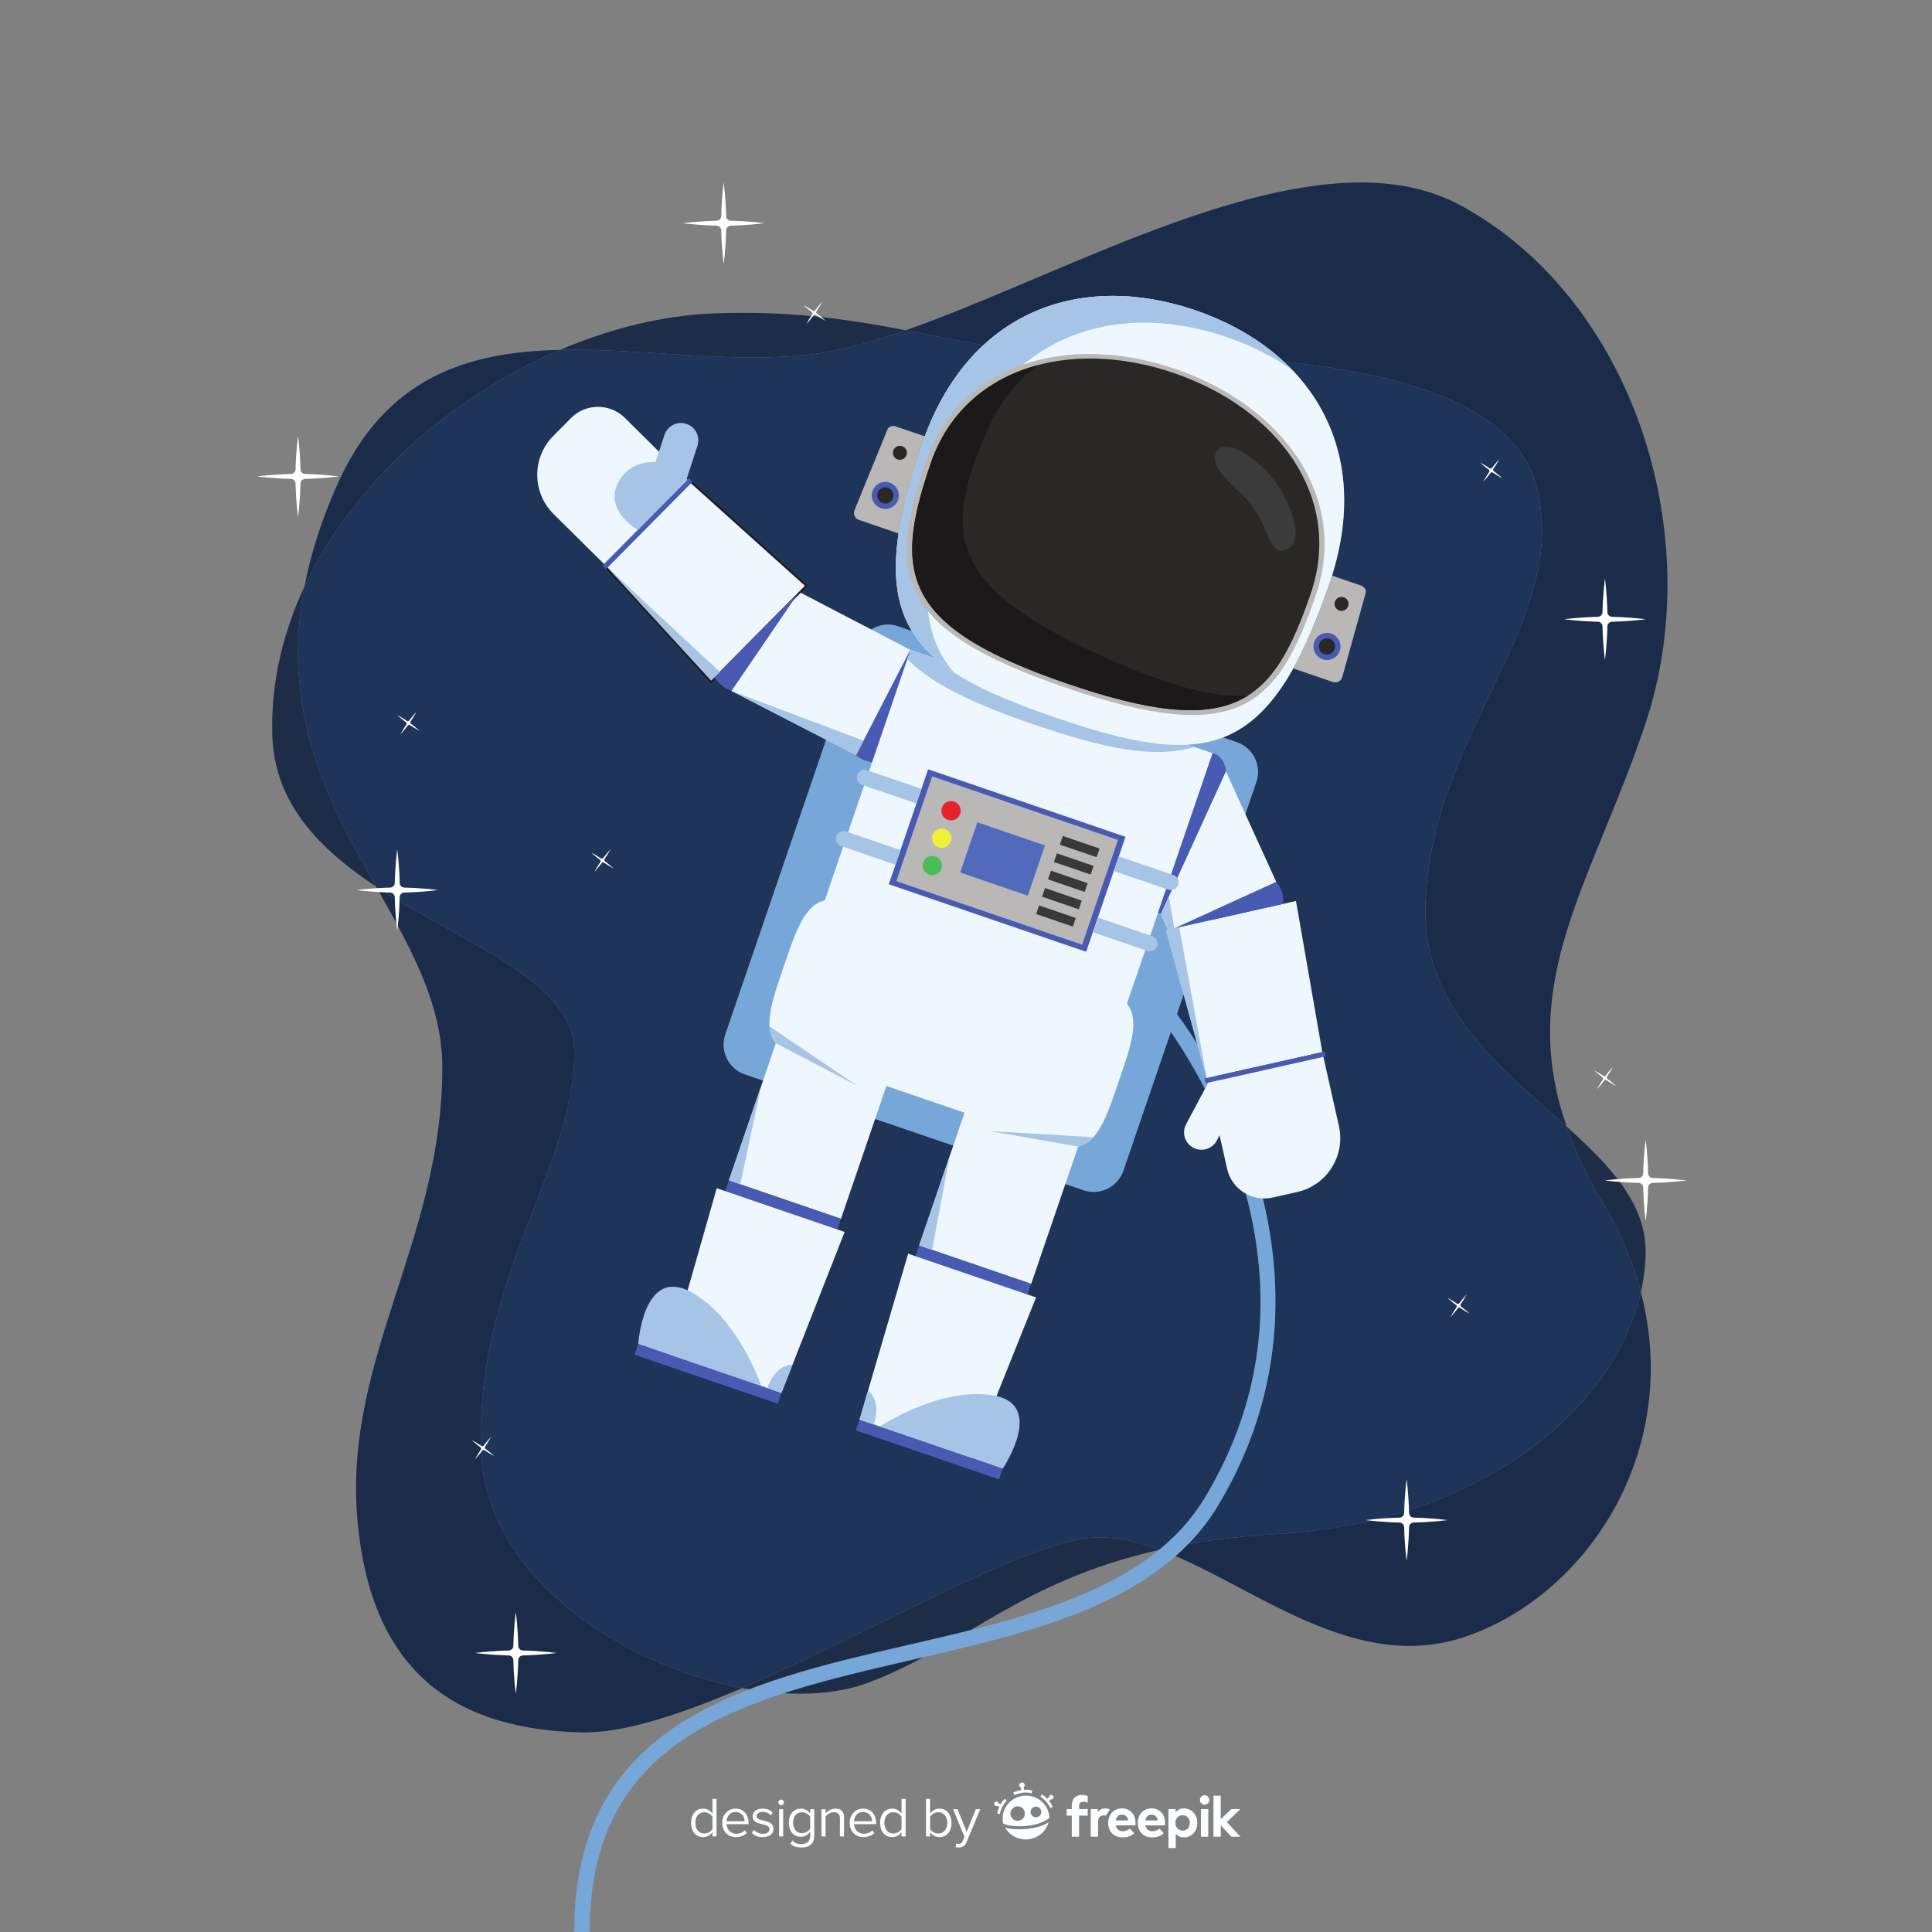<?xml version="1.0" encoding="UTF-8" standalone="no"?>
<svg
   xmlns:dc="http://purl.org/dc/elements/1.1/"
   xmlns:cc="http://creativecommons.org/ns#"
   xmlns:rdf="http://www.w3.org/1999/02/22-rdf-syntax-ns#"
   xmlns:svg="http://www.w3.org/2000/svg"
   xmlns="http://www.w3.org/2000/svg"
   viewBox="0 0 666.667 666.667"
   height="666.667"
   width="666.667"
   xml:space="preserve"
   id="svg2"
   version="1.1"><rect x="0" y="0" width="666.667" height="666.667" fill="#808080" stroke="none"/><defs
     id="defs6" /><g
     transform="matrix(1.333,0,0,-1.333,0,666.667)"
     id="g10"><g
       transform="scale(0.1)"
       id="g12"><path
         id="path14"
         style="fill:#1a2638;fill-opacity:0;fill-rule:nonzero;stroke:none"
         d="M 0,0.039 H 5000 V 5000.039 H 0 Z" /><path
         id="path16"
         style="fill:#1a2c49;fill-opacity:1;fill-rule:nonzero;stroke:none"
         d="m 1513.16,516.602 c -2.96,0 -5.83,0.027 -8.73,0.109 C 1197.97,524.352 960,655.039 925,1070.04 c -35,415 220,721 220,1168 0,166.15 -83.58,311.99 -171.676,468.44 C 1199.36,2557.09 1486.03,2464.02 1486.57,2279 1487.45,1975.86 1231.67,1699.62 1245,1248.87 1254.63,923.219 1606.12,690.539 1921.17,631.559 1765.69,564.852 1621.26,516.602 1513.16,516.602 m 2135.86,223.98 c -147.76,-0.012 -288,70.199 -421.37,140.418 -77.41,40.75 -152.49,81.5 -225.37,108.52 86.81,19.47 185.9,33.76 301.47,40.52 538.25,31.47 876.4,328.89 943.87,626.38 108.13,-412.5 -140.85,-787.459 -457.62,-893.049 -47.73,-15.91 -94.74,-22.789 -140.98,-22.789 m 406.47,1344.258 c -166.71,150.07 -373.45,306.03 -365.49,573.49 13.33,448.29 380,738.38 286.67,1086.38 -56.23,209.64 -354.39,289.6 -653.23,320.27 -60.89,56.47 -136.93,100.68 -223.31,131 v 0 c -0.18,0.07 -0.38,0.14 -0.56,0.2 -0.01,0 -0.02,0.01 -0.04,0.02 -0.37,0.12 -0.72,0.25 -1.1,0.38 -0.03,0.01 -0.06,0.02 -0.1,0.04 -0.14,0.04 -0.32,0.11 -0.46,0.15 -0.02,0.02 -0.07,0.03 -0.09,0.03 -0.18,0.07 -0.35,0.13 -0.53,0.19 -0.03,0.01 -0.07,0.03 -0.1,0.03 -0.14,0.05 -0.28,0.11 -0.43,0.15 -0.04,0.02 -0.1,0.04 -0.15,0.05 -0.14,0.05 -0.29,0.11 -0.43,0.16 -0.03,0.01 -0.07,0.02 -0.1,0.03 -0.16,0.05 -0.36,0.13 -0.52,0.18 -0.04,0.01 -0.08,0.03 -0.12,0.04 -0.12,0.04 -0.29,0.1 -0.41,0.14 -0.05,0.02 -0.1,0.03 -0.15,0.05 -0.18,0.06 -0.35,0.12 -0.53,0.18 -71.78,24.55 -143.91,37.31 -213.58,37.31 -124.42,0 -241.13,-40.63 -334.79,-127.28 -66.97,11.27 -132.68,25.14 -201.3,38.31 356.18,124.73 816.28,382.51 1177.66,382.51 93.72,0 180.78,-17.33 257.7,-58.81 445,-240 642.66,-850.19 480,-1340.39 -134.45,-405.2 -336.41,-665.9 -204.51,-1044.81 M 788.203,3483.04 c 15.231,79.58 41.574,164.89 81.797,256.89 124.945,285.8 339.78,350.2 579.71,355.62 C 1170.14,3976.09 914.828,3753.6 788.203,3483.04" /><path
         id="path18"
         style="fill:#1d2d47;fill-opacity:1;fill-rule:nonzero;stroke:none"
         d="m 2071.27,616.891 c -47.94,0 -98.55,5.019 -150.1,14.668 317.38,136.171 680.74,349.183 874.3,385.151 17.27,3.21 34.67,4.7 52.21,4.7 50.41,0 101.93,-12.36 154.6,-31.89 C 2639.56,908.172 2490.89,736.309 2246.7,645.039 2195.74,625.992 2135.86,616.891 2071.27,616.891 M 4247.62,1656.42 c -19.88,75.82 -51.81,152.88 -97.62,229.8 -41.83,70.24 -72.72,136.03 -94.51,198.62 112.71,-101.45 207.13,-200.22 204.51,-328.91 -0.67,-32.92 -4.83,-66.22 -12.38,-99.51 M 973.324,2706.48 c -144.301,95.37 -263.89,213.7 -268.554,393.56 -3.469,133.93 27.351,263.17 83.433,383 -63.273,-330.64 65.11,-563.41 185.121,-776.56 m 978.126,1369.37 c -76.67,0 -155.19,5.02 -233.54,10.04 -78.36,5.03 -156.54,10.05 -232.59,10.05 -11.93,0 -23.8,-0.12 -35.61,-0.39 131.46,56.17 268.3,89.58 399.63,94.49 25.31,0.95 49.91,1.39 73.77,1.39 165.63,0 298.2,-21.41 421.53,-45.09 -85.85,-30.06 -165.62,-52.38 -236.57,-61.51 -50.87,-6.55 -103.29,-8.98 -156.62,-8.98" /><path
         id="path20"
         style="fill:#1e3458;fill-opacity:1;fill-rule:nonzero;stroke:none"
         d="m 1921.17,631.559 c -315.05,58.98 -666.54,291.66 -676.17,617.311 -13.33,450.75 242.45,726.99 241.57,1030.13 -0.54,185.02 -287.21,278.09 -513.246,427.48 -120.011,213.15 -248.394,445.92 -185.121,776.56 126.625,270.56 381.937,493.05 661.507,612.51 11.81,0.27 23.68,0.39 35.61,0.39 76.05,0 154.23,-5.02 232.59,-10.05 78.35,-5.02 156.87,-10.04 233.54,-10.04 53.33,0 105.75,2.43 156.62,8.98 70.95,9.13 150.72,31.45 236.57,61.51 68.62,-13.17 134.33,-27.04 201.3,-38.31 -66.69,-61.7 -121.66,-146.73 -159.39,-257.03 -0.09,-0.28 -0.19,-0.57 -0.29,-0.85 -0.02,-0.08 -0.05,-0.16 -0.08,-0.24 -0.08,-0.25 -0.18,-0.53 -0.26,-0.78 -0.01,-0.02 -0.02,-0.04 -0.02,-0.06 -0.1,-0.27 -0.19,-0.56 -0.29,-0.83 -0.03,-0.1 -0.05,-0.16 -0.09,-0.26 -0.08,-0.25 -0.14,-0.44 -0.23,-0.68 -0.02,-0.06 -0.04,-0.12 -0.06,-0.18 -0.09,-0.27 -0.18,-0.54 -0.28,-0.82 -0.02,-0.08 -0.06,-0.18 -0.09,-0.26 -0.06,-0.19 -0.13,-0.4 -0.2,-0.6 -0.03,-0.1 -0.06,-0.17 -0.09,-0.27 -0.1,-0.28 -0.18,-0.54 -0.28,-0.81 -0.01,-0.04 -0.02,-0.08 -0.04,-0.12 -0.09,-0.28 -0.17,-0.5 -0.26,-0.77 -0.02,-0.06 -0.04,-0.12 -0.06,-0.18 -0.08,-0.25 -0.18,-0.53 -0.26,-0.78 -0.01,-0.02 -0.03,-0.07 -0.03,-0.09 -0.1,-0.28 -0.19,-0.56 -0.28,-0.83 -0.04,-0.1 -0.06,-0.16 -0.09,-0.26 -0.06,-0.19 -0.13,-0.38 -0.19,-0.58 -0.04,-0.11 -0.07,-0.18 -0.11,-0.3 -0.09,-0.28 -0.17,-0.52 -0.26,-0.8 -0.02,-0.06 -0.04,-0.11 -0.06,-0.17 -0.08,-0.22 -0.16,-0.46 -0.23,-0.68 -0.03,-0.08 -0.05,-0.15 -0.08,-0.23 -0.09,-0.27 -0.19,-0.56 -0.28,-0.84 -0.01,-0.01 -0.02,-0.06 -0.03,-0.08 -0.09,-0.27 -0.16,-0.5 -0.25,-0.77 -0.03,-0.08 -0.05,-0.14 -0.08,-0.21 -0.19,-0.58 -0.37,-1.11 -0.56,-1.69 -0.03,-0.08 -0.04,-0.12 -0.07,-0.2 -0.08,-0.24 -0.17,-0.51 -0.25,-0.76 -0.01,-0.02 -0.02,-0.07 -0.03,-0.09 -0.09,-0.27 -0.19,-0.58 -0.28,-0.85 -0.02,-0.06 -0.04,-0.12 -0.06,-0.18 -0.09,-0.25 -0.18,-0.52 -0.26,-0.77 0,-0.02 -0.02,-0.05 -0.02,-0.07 -0.1,-0.3 -0.2,-0.59 -0.3,-0.89 -0.01,-0.02 -0.02,-0.07 -0.03,-0.09 -0.08,-0.25 -0.17,-0.53 -0.25,-0.77 -0.02,-0.06 -0.05,-0.13 -0.06,-0.18 -0.19,-0.57 -0.4,-1.19 -0.59,-1.76 l -0.01,-0.05 c -0.51,-1.55 -1.01,-3.07 -1.52,-4.6 l -0.01,-0.04 c -71.52,-218.17 -77.53,-356.13 -16.75,-456.09 l -35.66,12.19 c -8.72,2.98 -17.59,4.4 -26.32,4.4 -33.8,0 -65.37,-21.25 -76.92,-55.01 l -344,-1005.78 c -14.53,-42.49 8.13,-88.71 50.61,-103.24 l 876.43,-299.76 c 8.71,-2.98 17.59,-4.4 26.31,-4.4 33.8,0 65.37,21.25 76.92,55.01 l 344.01,1005.79 c 14.53,42.48 -8.13,88.7 -50.62,103.23 l -35.65,12.2 c 113.75,43.52 195.5,163.94 275.56,398.02 83.68,244.67 24.09,443.05 -117.88,574.74 298.84,-30.67 597,-110.63 653.23,-320.27 93.33,-348 -273.34,-638.09 -286.67,-1086.38 -7.96,-267.46 198.78,-423.42 365.49,-573.49 21.79,-62.59 52.68,-128.38 94.51,-198.62 45.81,-76.92 77.74,-153.98 97.62,-229.8 -67.47,-297.49 -405.62,-594.91 -943.87,-626.38 -115.57,-6.76 -214.66,-21.05 -301.47,-40.52 -52.67,19.53 -104.19,31.89 -154.6,31.89 -17.54,0 -34.94,-1.49 -52.21,-4.7 -193.56,-35.968 -556.92,-248.98 -874.3,-385.151" /><path
         id="path22"
         style="fill:#77a7d8;fill-opacity:1;fill-rule:nonzero;stroke:none"
         d="m 1486.57,0 c -1.16,543.711 440.29,645.449 867.21,743.852 306.16,70.558 622.76,143.527 765.68,381.488 156.3,260.21 185.16,547.04 85.77,852.54 -74.51,229.04 -197.25,383.08 -198.48,384.61 l 31.14,25.11 c 5.19,-6.44 128.01,-160.34 204.95,-396.02 71.26,-218.27 113.66,-549.3 -89.08,-886.84 C 3002.08,852.219 2677.07,777.32 2362.76,704.871 1932.19,605.641 1525.48,511.898 1526.57,0.082 L 1486.57,0" /><path
         id="path24"
         style="fill:#77a7d8;fill-opacity:1;fill-rule:nonzero;stroke:none"
         d="m 2804.79,1920.39 -876.43,299.76 c -42.48,14.53 -65.14,60.75 -50.61,103.24 l 344,1005.78 c 14.53,42.48 60.75,65.14 103.24,50.61 l 876.42,-299.76 c 42.49,-14.53 65.15,-60.75 50.62,-103.23 L 2908.02,1971 c -14.53,-42.48 -60.75,-65.14 -103.23,-50.61" /><path
         id="path26"
         style="fill:#edf7fd;fill-opacity:1;fill-rule:nonzero;stroke:none"
         d="M 2795.42,2046.89 2013.24,2314.42 2356.82,3318.96 3139,3051.43 2795.42,2046.89" /><path
         id="path28"
         style="fill:#a6c4e6;fill-opacity:1;fill-rule:nonzero;stroke:none"
         d="m 2348.66,3295.1 c 68.27,-68.26 178,-118.09 329.84,-170.02 178.35,-61.01 309,-88.7 413.16,-57.46 l -734.84,251.34 -8.16,-23.86" /><path
         id="path30"
         style="fill:#edf7fd;fill-opacity:1;fill-rule:nonzero;stroke:none"
         d="m 2873.27,2430.69 -686.54,234.81 c -93.47,31.97 -120.47,-56.98 -157.56,-165.41 v 0 c -37.08,-108.43 -70.21,-195.29 23.26,-227.26 l 686.54,-234.81 c 93.47,-31.97 120.46,56.98 157.55,165.41 v 0 c 37.09,108.44 70.22,195.29 -23.25,227.26" /><path
         id="path32"
         style="fill:#edf7fd;fill-opacity:1;fill-rule:nonzero;stroke:none"
         d="m 2176.99,1846.23 -290.16,99.25 129.15,377.61 290.16,-99.24 -129.15,-377.62" /><path
         id="path34"
         style="fill:#485ab2;fill-opacity:1;fill-rule:nonzero;stroke:none"
         d="m 2167.55,1818.64 -290.16,99.24 9.44,27.6 290.16,-99.25 -9.44,-27.59" /><path
         id="path36"
         style="fill:#edf7fd;fill-opacity:1;fill-rule:nonzero;stroke:none"
         d="m 2022.73,1395.22 -290.16,99.24 122.74,430.97 331.16,-113.27 -163.74,-416.94" /><path
         id="path38"
         style="fill:#a6c4e6;fill-opacity:1;fill-rule:nonzero;stroke:none"
         d="m 1652.14,1521.97 c 0,0 12.64,201.77 135.98,134.92 123.34,-66.84 182.57,-243.87 182.57,-243.87 l -318.55,108.95" /><path
         id="path40"
         style="fill:#485ab2;fill-opacity:1;fill-rule:nonzero;stroke:none"
         d="m 2013.29,1367.62 -370.59,126.75 9.44,27.6 370.59,-126.75 -9.44,-27.6" /><path
         id="path42"
         style="fill:#a6c4e6;fill-opacity:1;fill-rule:nonzero;stroke:none"
         d="m 1986.46,1407.62 36.27,-12.4 28.9,73.59 c -49.04,-2.35 -65.17,-61.19 -65.17,-61.19" /><path
         id="path44"
         style="fill:#edf7fd;fill-opacity:1;fill-rule:nonzero;stroke:none"
         d="m 2379.24,1777.06 290.16,-99.24 129.15,377.61 -290.16,99.24 -129.15,-377.61" /><path
         id="path46"
         style="fill:#485ab2;fill-opacity:1;fill-rule:nonzero;stroke:none"
         d="m 2369.8,1749.46 290.16,-99.24 9.44,27.6 -290.16,99.24 -9.44,-27.6" /><path
         id="path48"
         style="fill:#edf7fd;fill-opacity:1;fill-rule:nonzero;stroke:none"
         d="m 2068.14,3469.22 -174.97,-256.37 322.99,-166.4 140.45,272.61 -288.47,150.16" /><path
         id="path50"
         style="fill:#211c1d;fill-opacity:1;fill-rule:nonzero;stroke:none"
         d="m 1788.34,3750.38 -3.55,3.52 -219.14,-221.29 275.12,-300.1 250.15,252.61 -302.78,272.17 -3.35,-3.39 3.55,-3.52 -3.34,-3.72 291.43,-261.96 -235.38,-237.7 -261.59,285.35 212.43,214.52 -3.55,3.51 -3.34,-3.72 3.34,3.72" /><path
         id="path52"
         style="fill:#edf7fd;fill-opacity:1;fill-rule:nonzero;stroke:none"
         d="m 1788.34,3750.38 -215.78,-217.9 268.35,-292.72 242.77,245.15 -295.34,265.47" /><path
         id="path54"
         style="fill:#485ab2;fill-opacity:1;fill-rule:nonzero;stroke:none"
         d="m 1783.55,3763.34 -223.99,-226.21 8.88,-8.8 224,226.21 -8.89,8.8" /><path
         id="path56"
         style="fill:#edf7fd;fill-opacity:1;fill-rule:nonzero;stroke:none"
         d="m 1477.85,3918.86 -45.74,-46.18 c -55.54,-56.09 -55.09,-146.58 0.99,-202.12 l 130.55,-129.27 215.78,217.9 -161.93,160.36 c -38.75,38.37 -101.28,38.06 -139.65,-0.69" /><path
         id="path58"
         style="fill:#edf7fd;fill-opacity:1;fill-rule:nonzero;stroke:none"
         d="m 2224.98,1326.04 290.16,-99.24 166.9,415.87 -331.17,113.26 -125.89,-429.89" /><path
         id="path60"
         style="fill:#a6c4e6;fill-opacity:1;fill-rule:nonzero;stroke:none"
         d="m 2595.57,1199.29 c 0,0 113.57,167.25 -24.87,189.94 -138.44,22.69 -293.68,-80.99 -293.68,-80.99 l 318.55,-108.95" /><path
         id="path62"
         style="fill:#485ab2;fill-opacity:1;fill-rule:nonzero;stroke:none"
         d="m 2215.54,1298.45 370.59,-126.75 9.44,27.59 -370.59,126.75 -9.44,-27.59" /><path
         id="path64"
         style="fill:#a6c4e6;fill-opacity:1;fill-rule:nonzero;stroke:none"
         d="m 2261.25,1313.64 -36.27,12.4 22.22,75.88 c 37.32,-31.89 14.05,-88.28 14.05,-88.28" /><path
         id="path66"
         style="fill:#a6c4e6;fill-opacity:1;fill-rule:nonzero;stroke:none"
         d="m 1775.48,3755.18 30.04,92.17 c 7.7,23.63 -5.21,49.03 -28.84,56.73 -23.63,7.7 -49.03,-5.21 -56.73,-28.84 l -22.83,-70.03 c -32.34,0.63 -68.39,-8.4 -91.51,-43.94 -50.59,-77.73 45.41,-131.75 45.41,-131.75 l 124.46,125.66" /><path
         id="path68"
         style="fill:#edf7fd;fill-opacity:1;fill-rule:nonzero;stroke:none"
         d="m 3123.78,2210.57 299.22,67.15 -68.15,391.23 -336.64,-75.55 105.57,-382.83" /><path
         id="path70"
         style="fill:#485ab2;fill-opacity:1;fill-rule:nonzero;stroke:none"
         d="m 3120.82,2197.08 310.62,69.71 -2.74,12.21 -310.62,-69.71 2.74,-12.21" /><path
         id="path72"
         style="fill:#edf7fd;fill-opacity:1;fill-rule:nonzero;stroke:none"
         d="m 3465.99,2086.24 -40.23,179.26 -209.98,-47.12 -0.02,0.01 -89.23,-20.04 0.31,-1.36 -56.41,-105.86 c -11.69,-21.93 -3.39,-49.19 18.55,-60.87 21.93,-11.69 49.19,-3.39 60.87,18.55 l 7.21,13.52 19.38,-86.34 c 11.94,-53.22 64.76,-86.67 117.97,-74.73 l 63.42,14.23 c 77.02,17.28 125.44,93.73 108.16,170.75" /><path
         id="path74"
         style="fill:#485ab2;fill-opacity:1;fill-rule:nonzero;stroke:none"
         d="m 3321.35,2661.43 c 2.82,19.51 -3.63,41.7 -17.6,56.97 l -263.86,-120.14 281.46,63.17" /><path
         id="path76"
         style="fill:#edf7fd;fill-opacity:1;fill-rule:nonzero;stroke:none"
         d="m 3173.41,3004.7 -168.65,-369.68 19.89,-43.69 279.1,127.07 -130.34,286.3" /><path
         id="path78"
         style="fill:#485ab2;fill-opacity:1;fill-rule:nonzero;stroke:none"
         d="m 3139,3051.43 c 20.66,-2.67 35.57,-31.01 34.41,-46.73 l -168.65,-369.68 -6.89,3.78 141.13,412.63" /><path
         id="path80"
         style="fill:#485ab2;fill-opacity:1;fill-rule:nonzero;stroke:none"
         d="m 2216.16,3046.45 c 5.66,-6.97 25.15,-16.28 41.14,-18.45 l 99.31,291.06 -140.45,-272.61" /><path
         id="path82"
         style="fill:#485ab2;fill-opacity:1;fill-rule:nonzero;stroke:none"
         d="m 1849.34,3248.27 v 0 c 0,0 10.61,-21.89 43.83,-35.42 l 174.97,256.37 -218.8,-220.95" /><path
         id="path84"
         style="fill:#485ab2;fill-opacity:1;fill-rule:nonzero;stroke:none"
         d="m 2811.71,2537.42 -510.94,174.76 101.79,297.62 510.94,-174.76 -101.79,-297.62" /><path
         id="path86"
         style="fill:#b9b8b7;fill-opacity:1;fill-rule:nonzero;stroke:none"
         d="m 2801.24,2555.73 -480.98,164.51 92.77,271.25 480.98,-164.5 -92.77,-271.26" /><path
         id="path88"
         style="fill:#e6232b;fill-opacity:1;fill-rule:nonzero;stroke:none"
         d="m 2485.58,2894.45 c -4.46,-13.06 -18.68,-20.03 -31.74,-15.56 -13.06,4.46 -20.03,18.68 -15.56,31.74 4.46,13.07 18.68,20.03 31.74,15.57 13.06,-4.47 20.03,-18.69 15.56,-31.75" /><path
         id="path90"
         style="fill:#49bd57;fill-opacity:1;fill-rule:nonzero;stroke:none"
         d="m 2437.04,2752.52 c -4.47,-13.06 -18.68,-20.03 -31.74,-15.56 -13.07,4.47 -20.04,18.68 -15.57,31.74 4.47,13.07 18.68,20.04 31.75,15.57 13.06,-4.47 20.03,-18.68 15.56,-31.75" /><path
         id="path92"
         style="fill:#f0f037;fill-opacity:1;fill-rule:nonzero;stroke:none"
         d="m 2461.31,2823.49 c -4.47,-13.07 -18.68,-20.04 -31.74,-15.57 -13.07,4.47 -20.03,18.68 -15.57,31.75 4.47,13.06 18.68,20.03 31.75,15.56 13.06,-4.47 20.03,-18.68 15.56,-31.74" /><path
         id="path94"
         style="fill:#516abc;fill-opacity:1;fill-rule:nonzero;stroke:none"
         d="m 2660.6,2682.74 -175.04,59.87 44.45,129.96 175.05,-59.87 -44.46,-129.96" /><path
         id="path96"
         style="fill:#39393a;fill-opacity:1;fill-rule:nonzero;stroke:none"
         d="m 2838.64,2782.25 -95.01,32.49 7.68,22.47 95.01,-32.5 -7.68,-22.46" /><path
         id="path98"
         style="fill:#39393a;fill-opacity:1;fill-rule:nonzero;stroke:none"
         d="m 2823.27,2737.32 -95.01,32.5 7.68,22.46 95.02,-32.5 -7.69,-22.46" /><path
         id="path100"
         style="fill:#39393a;fill-opacity:1;fill-rule:nonzero;stroke:none"
         d="m 2807.91,2692.4 -95.02,32.49 7.69,22.47 95.01,-32.5 -7.68,-22.46" /><path
         id="path102"
         style="fill:#39393a;fill-opacity:1;fill-rule:nonzero;stroke:none"
         d="m 2792.54,2647.47 -95.01,32.5 7.68,22.46 95.01,-32.5 -7.68,-22.46" /><path
         id="path104"
         style="fill:#39393a;fill-opacity:1;fill-rule:nonzero;stroke:none"
         d="m 2777.17,2602.54 -95.01,32.5 7.68,22.46 95.02,-32.49 -7.69,-22.47" /><path
         id="path106"
         style="fill:#a6c4e6;fill-opacity:1;fill-rule:nonzero;stroke:none"
         d="m 2189.9,2848.95 141.14,-48.27 -12.95,-37.86 -141.14,48.28 c -10.45,3.57 -16.03,14.94 -12.45,25.4 v 0 c 3.58,10.45 14.95,16.03 25.4,12.45" /><path
         id="path108"
         style="fill:#a6c4e6;fill-opacity:1;fill-rule:nonzero;stroke:none"
         d="m 2244.1,3007.43 141.14,-48.28 -12.95,-37.85 -141.13,48.27 c -10.46,3.57 -16.03,14.95 -12.46,25.4 3.58,10.45 14.95,16.03 25.4,12.46" /><path
         id="path110"
         style="fill:#a6c4e6;fill-opacity:1;fill-rule:nonzero;stroke:none"
         d="m 3024.37,2698.27 -141.14,48.27 12.95,37.86 141.14,-48.27 c 10.45,-3.58 16.03,-14.95 12.45,-25.41 v 0 c -3.58,-10.45 -14.95,-16.03 -25.4,-12.45" /><path
         id="path112"
         style="fill:#a6c4e6;fill-opacity:1;fill-rule:nonzero;stroke:none"
         d="m 2970.17,2539.8 -141.14,48.27 12.95,37.86 141.13,-48.28 c 10.46,-3.57 16.03,-14.95 12.46,-25.4 -3.58,-10.45 -14.95,-16.03 -25.4,-12.45" /><path
         id="path114"
         style="fill:#a6c4e6;fill-opacity:1;fill-rule:nonzero;stroke:none"
         d="m 2008.39,2300.89 h -0.01 L 2219.93,2190 1992.29,2344.02 c 1.32,-16.49 6.14,-31.04 16.1,-43.13" /><path
         id="path116"
         style="fill:#a6c4e6;fill-opacity:1;fill-rule:nonzero;stroke:none"
         d="m 2830.1,2057.46 -269.54,16.04 230.39,-40.29 0.01,0.01 c 15.28,3.47 28,12.02 39.14,24.24" /><path
         id="path118"
         style="fill:#a6c4e6;fill-opacity:1;fill-rule:nonzero;stroke:none"
         d="m 1893.17,3212.85 342.24,-129.05 -19.25,-37.35 z" /><path
         id="path120"
         style="fill:#a6c4e6;fill-opacity:1;fill-rule:nonzero;stroke:none"
         d="m 3025.58,2680.67 14.31,-82.41 -15.24,-6.93 -19.89,43.69 20.82,45.65" /><path
         id="path122"
         style="fill:#a6c4e6;fill-opacity:1;fill-rule:nonzero;stroke:none"
         d="m 1572.56,3532.48 291.27,-270.82 -22.92,-21.9 z" /><path
         id="path124"
         style="fill:#a6c4e6;fill-opacity:1;fill-rule:nonzero;stroke:none"
         d="m 3018.21,2593.4 34.34,7.71 71.23,-390.54 z" /><path
         id="path126"
         style="fill:#a6c4e6;fill-opacity:1;fill-rule:nonzero;stroke:none"
         d="m 1970.09,2188.26 -53.89,-252.83 -29.37,10.05 z" /><path
         id="path128"
         style="fill:#a6c4e6;fill-opacity:1;fill-rule:nonzero;stroke:none"
         d="m 2457.85,2006.9 -44.9,-241.37 -33.71,11.53 z" /><path
         id="path130"
         style="fill:#edf7fd;fill-opacity:1;fill-rule:nonzero;stroke:none"
         d="m 3094.31,4198 c -291.26,99.62 -587.38,4.95 -707.76,-347 -155.51,-454.68 -43.33,-574.26 347.01,-707.76 390.34,-133.51 552.25,-107.67 707.76,347 120.37,351.95 -55.74,608.14 -347.01,707.76" /><path
         id="path132"
         style="fill:#a6c4e6;fill-opacity:1;fill-rule:nonzero;stroke:none"
         d="m 2467.65,3781.74 c 120.38,351.95 416.5,446.63 707.76,347.01 62.53,-21.39 119.71,-50.04 169.83,-85.26 -65.4,68.15 -151.43,120.48 -250.93,154.51 -291.26,99.62 -587.38,4.95 -707.76,-347 -111.55,-326.16 -85.34,-479.88 82.47,-590.01 -91.69,106.34 -91.48,257.29 -1.37,520.75" /><path
         id="path134"
         style="fill:#b9b8b7;fill-opacity:1;fill-rule:nonzero;stroke:none"
         d="m 3042.4,4046.22 c -278.9,95.39 -559.45,13.49 -646.17,-240.05 -100.12,-292.74 -78.57,-434.19 363.81,-585.49 442.38,-151.31 546.05,-52.69 646.17,240.05 86.72,253.54 -84.91,490.1 -363.81,585.49" /><path
         id="path136"
         style="fill:#292827;fill-opacity:1;fill-rule:nonzero;stroke:none"
         d="m 3038.76,4035.58 c -271.7,92.93 -545.02,13.14 -629.5,-233.87 -97.55,-285.18 -76.55,-422.99 354.42,-570.39 430.98,-147.41 531.97,-51.33 629.51,233.86 84.48,247.01 -82.72,477.47 -354.43,570.4" /><path
         id="path138"
         style="fill:#656769;fill-opacity:1;fill-rule:nonzero;stroke:none"
         d="m 2409.26,3801.71 c 0.05,0.16 0.11,0.32 0.16,0.48 -0.06,-0.17 -0.11,-0.31 -0.16,-0.48 m 0.21,0.62 c 0.04,0.12 0.08,0.23 0.12,0.35 -0.04,-0.11 -0.08,-0.24 -0.12,-0.35 m 0.17,0.5 c 0.04,0.12 0.09,0.26 0.13,0.38 -0.04,-0.12 -0.09,-0.26 -0.13,-0.38 m 0.19,0.55 c 0.04,0.12 0.09,0.25 0.13,0.38 -0.04,-0.12 -0.09,-0.26 -0.13,-0.38 m 0.2,0.56 c 0.03,0.09 0.06,0.19 0.1,0.28 -0.04,-0.1 -0.07,-0.17 -0.1,-0.28 m 0.17,0.49 c 0.03,0.09 0.06,0.19 0.1,0.28 -0.04,-0.09 -0.07,-0.19 -0.1,-0.28 m 0.21,0.62 c 0.04,0.09 0.07,0.17 0.1,0.26 -0.03,-0.09 -0.06,-0.17 -0.1,-0.26 m 0.18,0.51 c 0.03,0.07 0.05,0.14 0.08,0.21 -0.03,-0.08 -0.05,-0.13 -0.08,-0.21 m 0.17,0.47 c 0.02,0.05 0.04,0.11 0.05,0.16 -0.01,-0.05 -0.04,-0.12 -0.05,-0.16 m 0.42,1.19 c 0.01,0.02 0.01,0.03 0.02,0.04 -0.01,-0.01 -0.01,-0.02 -0.02,-0.04" /><path
         id="path140"
         style="fill:#1b1919;fill-opacity:1;fill-rule:nonzero;stroke:none"
         d="m 3081.85,3162.82 c -80.31,0 -183.02,22.27 -318.17,68.5 v 0 c -301.55,103.14 -402.39,201.58 -402.34,349.09 0.02,63.31 18.63,135.66 47.92,221.3 v 0 c 0.05,0.17 0.1,0.31 0.16,0.48 0.02,0.05 0.03,0.09 0.05,0.14 0.04,0.11 0.08,0.24 0.12,0.35 0.01,0.05 0.03,0.1 0.05,0.15 0.04,0.12 0.09,0.26 0.13,0.38 0.02,0.06 0.04,0.11 0.06,0.17 0.04,0.12 0.09,0.26 0.13,0.38 0.03,0.06 0.04,0.11 0.07,0.18 0.03,0.11 0.06,0.18 0.1,0.28 0.02,0.08 0.04,0.13 0.07,0.21 0.03,0.09 0.06,0.19 0.1,0.28 0.04,0.12 0.07,0.23 0.11,0.34 0.04,0.09 0.07,0.17 0.1,0.26 0.03,0.09 0.05,0.17 0.08,0.25 0.03,0.08 0.05,0.13 0.08,0.21 0.03,0.09 0.06,0.17 0.09,0.26 0.01,0.04 0.04,0.11 0.05,0.16 0.13,0.34 0.25,0.69 0.37,1.03 0.01,0.02 0.01,0.03 0.02,0.04 47.26,132.32 149.47,215.53 276.32,248.99 -53.02,-38.24 -96.6,-90.72 -126.52,-157.71 -122.92,-275.2 -114.47,-414.34 301.41,-600.1 150.13,-67.05 260.18,-98.48 345.45,-98.48 7.83,0 15.46,0.26 22.88,0.79 -39.63,-25.04 -87.77,-37.93 -148.89,-37.93" /><path
         id="path142"
         style="fill:#b9b8b7;fill-opacity:1;fill-rule:nonzero;stroke:none"
         d="m 2386.55,3851 c 2.41,7.04 5,13.8 7.55,20.63 l -75.49,25.82 c -8.77,3 -18.26,-0.39 -21.22,-7.66 l -85.4,-209.42 c -4.14,-10.14 1.01,-21.4 11.56,-25 l 102.63,-35.11 c 9.86,65.87 29.98,141.88 60.37,230.74" /><path
         id="path144"
         style="fill:#292827;fill-opacity:1;fill-rule:nonzero;stroke:none"
         d="m 2346.61,3823.14 c -3.24,-9.47 -13.55,-14.52 -23.02,-11.28 -9.47,3.24 -14.52,13.54 -11.28,23.01 3.24,9.47 13.54,14.53 23.01,11.29 9.48,-3.24 14.53,-13.55 11.29,-23.02" /><path
         id="path146"
         style="fill:#485ab2;fill-opacity:1;fill-rule:nonzero;stroke:none"
         d="m 2324.86,3707.5 c -6.25,-18.27 -26.13,-28.02 -44.41,-21.77 -18.27,6.25 -28.02,26.13 -21.77,44.4 6.25,18.28 26.13,28.02 44.41,21.77 18.27,-6.25 28.02,-26.13 21.77,-44.4" /><path
         id="path148"
         style="fill:#292827;fill-opacity:1;fill-rule:nonzero;stroke:none"
         d="m 2311.74,3711.99 c -3.77,-11.03 -15.77,-16.92 -26.8,-13.15 -11.03,3.78 -16.91,15.78 -13.14,26.81 3.77,11.03 15.77,16.91 26.8,13.14 11.03,-3.77 16.91,-15.77 13.14,-26.8" /><path
         id="path150"
         style="fill:#b9b8b7;fill-opacity:1;fill-rule:nonzero;stroke:none"
         d="m 3535.35,3466.37 c 2.11,7.56 -3.31,16.06 -12.08,19.06 l -75.28,25.74 c -2.17,-6.96 -4.26,-13.89 -6.67,-20.93 -30.39,-88.86 -61.04,-161.27 -93.58,-219.38 l 102.43,-35.03 c 10.54,-3.61 21.5,2.13 24.45,12.69 l 60.73,217.85" /><path
         id="path152"
         style="fill:#292827;fill-opacity:1;fill-rule:nonzero;stroke:none"
         d="m 3455.63,3443.83 c -3.24,-9.47 1.81,-19.78 11.28,-23.02 9.47,-3.24 19.78,1.81 23.02,11.29 3.24,9.47 -1.81,19.77 -11.29,23.01 -9.47,3.24 -19.77,-1.81 -23.01,-11.28" /><path
         id="path154"
         style="fill:#485ab2;fill-opacity:1;fill-rule:nonzero;stroke:none"
         d="m 3402,3339.09 c -6.25,-18.28 3.5,-38.16 21.77,-44.41 18.28,-6.25 38.16,3.5 44.41,21.77 6.25,18.28 -3.5,38.16 -21.77,44.41 -18.28,6.25 -38.16,-3.5 -44.41,-21.77" /><path
         id="path156"
         style="fill:#292827;fill-opacity:1;fill-rule:nonzero;stroke:none"
         d="m 3415.12,3334.6 c -3.77,-11.03 2.11,-23.03 13.14,-26.8 11.03,-3.77 23.03,2.11 26.8,13.14 3.77,11.03 -2.11,23.03 -13.14,26.8 -11.03,3.77 -23.03,-2.11 -26.8,-13.14" /><path
         id="path158"
         style="fill:#3b3b3c;fill-opacity:1;fill-rule:nonzero;stroke:none"
         d="m 3317.59,3575.22 c -33.24,0 -37.44,69.72 -83.01,125.2 -30.11,36.67 -114.28,93.25 -83.54,134.26 5.46,7.29 13.39,10.54 22.93,10.54 41.37,0 113.02,-61.07 145.02,-118.18 39.38,-70.28 47.3,-132.63 12.68,-148.34 -5.25,-2.38 -9.9,-3.48 -14.08,-3.48" /><path
         id="path160"
         style="fill:#ffffff;fill-opacity:1;fill-rule:nonzero;stroke:none"
         d="m 3659.52,1059.89 c 49.48,1.13 87.1,6.4 87.1,6.4 0,0 -37.62,5.26 -87.1,6.4 -6.5,0.15 -11.76,5.4 -11.91,11.9 -1.13,49.48 -6.4,87.11 -6.4,87.11 0,0 -5.26,-37.63 -6.39,-87.11 -0.15,-6.5 -5.41,-11.75 -11.91,-11.9 -49.48,-1.14 -87.1,-6.4 -87.1,-6.4 0,0 37.62,-5.27 87.1,-6.4 6.5,-0.15 11.76,-5.4 11.91,-11.91 1.13,-49.468 6.39,-87.101 6.39,-87.101 0,0 5.27,37.633 6.4,87.101 0.15,6.51 5.41,11.76 11.91,11.91" /><path
         id="path162"
         style="fill:#ffffff;fill-opacity:1;fill-rule:nonzero;stroke:none"
         d="m 4278.36,1939.08 c 49.47,1.13 87.1,6.4 87.1,6.4 0,0 -37.63,5.26 -87.1,6.4 -6.5,0.15 -11.76,5.4 -11.91,11.9 -1.13,49.48 -6.4,87.11 -6.4,87.11 0,0 -5.26,-37.63 -6.4,-87.11 -0.14,-6.5 -5.4,-11.75 -11.9,-11.9 -49.48,-1.14 -87.1,-6.4 -87.1,-6.4 0,0 37.62,-5.27 87.1,-6.4 6.5,-0.15 11.76,-5.4 11.9,-11.91 1.14,-49.47 6.4,-87.1 6.4,-87.1 0,0 5.27,37.63 6.4,87.1 0.15,6.51 5.41,11.76 11.91,11.91" /><path
         id="path164"
         style="fill:#ffffff;fill-opacity:1;fill-rule:nonzero;stroke:none"
         d="m 789.809,3761.51 c 49.476,1.14 87.105,6.4 87.105,6.4 0,0 -37.629,5.27 -87.105,6.4 -6.5,0.15 -11.754,5.4 -11.907,11.91 -1.129,49.47 -6.398,87.1 -6.398,87.1 0,0 -5.266,-37.63 -6.399,-87.1 -0.148,-6.51 -5.402,-11.76 -11.902,-11.91 -49.48,-1.13 -87.105,-6.4 -87.105,-6.4 0,0 37.625,-5.26 87.105,-6.4 6.5,-0.15 11.754,-5.4 11.902,-11.9 1.133,-49.48 6.399,-87.11 6.399,-87.11 0,0 5.269,37.63 6.398,87.11 0.153,6.5 5.407,11.75 11.907,11.9" /><path
         id="path166"
         style="fill:#ffffff;fill-opacity:1;fill-rule:nonzero;stroke:none"
         d="m 1353.54,715.898 c 49.48,1.141 87.11,6.403 87.11,6.403 0,0 -37.63,5.269 -87.11,6.398 -6.5,0.153 -11.75,5.403 -11.9,11.903 -1.13,49.48 -6.4,87.109 -6.4,87.109 0,0 -5.27,-37.629 -6.4,-87.109 -0.15,-6.5 -5.4,-11.75 -11.9,-11.903 -49.48,-1.129 -87.11,-6.398 -87.11,-6.398 0,0 37.63,-5.262 87.11,-6.403 6.5,-0.148 11.75,-5.398 11.9,-11.898 1.13,-49.48 6.4,-87.109 6.4,-87.109 0,0 5.27,37.629 6.4,87.109 0.15,6.5 5.4,11.75 11.9,11.898" /><path
         id="path168"
         style="fill:#ffffff;fill-opacity:1;fill-rule:nonzero;stroke:none"
         d="m 4172.95,3391.8 c 49.48,1.13 87.1,6.4 87.1,6.4 0,0 -37.62,5.27 -87.1,6.4 -6.5,0.15 -11.76,5.4 -11.91,11.9 -1.13,49.48 -6.39,87.11 -6.39,87.11 0,0 -5.27,-37.63 -6.4,-87.11 -0.15,-6.5 -5.41,-11.75 -11.91,-11.9 -49.48,-1.13 -87.1,-6.4 -87.1,-6.4 0,0 37.62,-5.27 87.1,-6.4 6.5,-0.15 11.76,-5.4 11.91,-11.9 1.13,-49.48 6.4,-87.11 6.4,-87.11 0,0 5.26,37.63 6.39,87.11 0.15,6.5 5.41,11.75 11.91,11.9" /><path
         id="path170"
         style="fill:#ffffff;fill-opacity:1;fill-rule:nonzero;stroke:none"
         d="m 1046.61,2690.79 c 49.47,1.13 87.1,6.4 87.1,6.4 0,0 -37.63,5.26 -87.1,6.4 -6.51,0.15 -11.76,5.4 -11.91,11.9 -1.13,49.48 -6.4,87.11 -6.4,87.11 0,0 -5.26,-37.63 -6.4,-87.11 -0.15,-6.5 -5.4,-11.75 -11.9,-11.9 -49.477,-1.14 -87.105,-6.4 -87.105,-6.4 0,0 37.628,-5.27 87.105,-6.4 6.5,-0.15 11.75,-5.4 11.9,-11.91 1.14,-49.47 6.4,-87.1 6.4,-87.1 0,0 5.27,37.63 6.4,87.1 0.15,6.51 5.4,11.76 11.91,11.91" /><path
         id="path172"
         style="fill:#ffffff;fill-opacity:1;fill-rule:nonzero;stroke:none"
         d="m 1891.65,4417.05 c 49.48,1.13 87.11,6.4 87.11,6.4 0,0 -37.63,5.26 -87.11,6.39 -6.5,0.16 -11.75,5.41 -11.9,11.91 -1.13,49.48 -6.4,87.11 -6.4,87.11 0,0 -5.27,-37.63 -6.4,-87.11 -0.15,-6.5 -5.4,-11.75 -11.9,-11.91 -49.48,-1.13 -87.11,-6.39 -87.11,-6.39 0,0 37.63,-5.27 87.11,-6.4 6.5,-0.15 11.75,-5.41 11.9,-11.91 1.13,-49.48 6.4,-87.1 6.4,-87.1 0,0 5.27,37.62 6.4,87.1 0.15,6.5 5.4,11.76 11.9,11.91" /><path
         id="path174"
         style="fill:#ffffff;fill-opacity:1;fill-rule:nonzero;stroke:none"
         d="m 3864.16,3778.08 c 13.88,-9.38 25.3,-15.31 25.3,-15.31 0,0 -9.36,8.83 -22.79,18.85 -1.77,1.31 -2.19,3.79 -0.96,5.62 9.39,13.88 15.32,25.3 15.32,25.3 0,0 -8.83,-9.36 -18.85,-22.79 -1.31,-1.77 -3.79,-2.19 -5.62,-0.96 -13.88,9.39 -25.3,15.32 -25.3,15.32 0,0 9.35,-8.83 22.79,-18.85 1.77,-1.31 2.19,-3.79 0.95,-5.62 -9.39,-13.88 -15.31,-25.3 -15.31,-25.3 0,0 8.83,9.35 18.85,22.79 1.31,1.77 3.79,2.19 5.62,0.95" /><path
         id="path176"
         style="fill:#ffffff;fill-opacity:1;fill-rule:nonzero;stroke:none"
         d="m 2111.87,4186.08 c 13.88,-9.39 25.3,-15.31 25.3,-15.31 0,0 -9.35,8.83 -22.79,18.84 -1.77,1.32 -2.19,3.8 -0.95,5.62 9.39,13.88 15.31,25.3 15.31,25.3 0,0 -8.83,-9.35 -18.85,-22.79 -1.31,-1.76 -3.79,-2.19 -5.62,-0.95 -13.88,9.39 -25.3,15.31 -25.3,15.31 0,0 9.36,-8.83 22.79,-18.85 1.77,-1.31 2.19,-3.79 0.96,-5.61 -9.39,-13.89 -15.32,-25.3 -15.32,-25.3 0,0 8.84,9.35 18.85,22.79 1.32,1.76 3.8,2.18 5.62,0.95" /><path
         id="path178"
         style="fill:#ffffff;fill-opacity:1;fill-rule:nonzero;stroke:none"
         d="m 1061.2,3124.29 c 13.88,-9.39 25.3,-15.31 25.3,-15.31 0,0 -9.35,8.83 -22.79,18.85 -1.77,1.31 -2.19,3.79 -0.95,5.62 9.39,13.88 15.31,25.3 15.31,25.3 0,0 -8.83,-9.36 -18.85,-22.79 -1.31,-1.77 -3.79,-2.19 -5.62,-0.96 -13.88,9.39 -25.3,15.32 -25.3,15.32 0,0 9.36,-8.84 22.79,-18.85 1.77,-1.32 2.19,-3.8 0.96,-5.62 -9.39,-13.88 -15.32,-25.3 -15.32,-25.3 0,0 8.84,9.35 18.85,22.79 1.32,1.77 3.8,2.19 5.62,0.95" /><path
         id="path180"
         style="fill:#ffffff;fill-opacity:1;fill-rule:nonzero;stroke:none"
         d="m 1563.35,2768.26 c 13.89,-9.39 25.31,-15.32 25.31,-15.32 0,0 -9.36,8.83 -22.8,18.85 -1.76,1.31 -2.18,3.8 -0.95,5.62 9.39,13.88 15.31,25.3 15.31,25.3 0,0 -8.83,-9.35 -18.84,-22.79 -1.32,-1.77 -3.8,-2.19 -5.62,-0.95 -13.88,9.38 -25.3,15.31 -25.3,15.31 0,0 9.35,-8.83 22.79,-18.85 1.76,-1.31 2.18,-3.79 0.95,-5.62 -9.39,-13.88 -15.31,-25.3 -15.31,-25.3 0,0 8.83,9.36 18.84,22.79 1.32,1.77 3.8,2.19 5.62,0.96" /><path
         id="path182"
         style="fill:#ffffff;fill-opacity:1;fill-rule:nonzero;stroke:none"
         d="m 1254.15,1247.31 c 13.88,-9.39 25.3,-15.31 25.3,-15.31 0,0 -9.35,8.83 -22.79,18.85 -1.76,1.31 -2.18,3.79 -0.95,5.62 9.39,13.88 15.31,25.3 15.31,25.3 0,0 -8.83,-9.36 -18.84,-22.79 -1.32,-1.77 -3.8,-2.19 -5.62,-0.96 -13.88,9.39 -25.3,15.32 -25.3,15.32 0,0 9.35,-8.84 22.79,-18.85 1.76,-1.32 2.18,-3.8 0.95,-5.62 -9.39,-13.88 -15.31,-25.3 -15.31,-25.3 0,0 8.83,9.35 18.84,22.79 1.32,1.77 3.8,2.19 5.62,0.95" /><path
         id="path184"
         style="fill:#ffffff;fill-opacity:1;fill-rule:nonzero;stroke:none"
         d="m 3779.52,1615.76 c 13.88,-9.38 25.3,-15.31 25.3,-15.31 0,0 -9.35,8.83 -22.79,18.85 -1.77,1.31 -2.19,3.79 -0.95,5.62 9.39,13.88 15.31,25.3 15.31,25.3 0,0 -8.83,-9.36 -18.85,-22.79 -1.31,-1.77 -3.79,-2.19 -5.62,-0.96 -13.88,9.39 -25.3,15.32 -25.3,15.32 0,0 9.36,-8.83 22.79,-18.85 1.77,-1.31 2.19,-3.8 0.96,-5.62 -9.39,-13.88 -15.32,-25.3 -15.32,-25.3 0,0 8.84,9.35 18.85,22.79 1.32,1.77 3.8,2.19 5.62,0.95" /><path
         id="path186"
         style="fill:#ffffff;fill-opacity:1;fill-rule:nonzero;stroke:none"
         d="m 4158.44,2205.22 c 13.88,-9.39 25.3,-15.32 25.3,-15.32 0,0 -9.35,8.84 -22.79,18.85 -1.76,1.32 -2.18,3.8 -0.95,5.62 9.39,13.88 15.31,25.3 15.31,25.3 0,0 -8.83,-9.35 -18.84,-22.79 -1.32,-1.77 -3.8,-2.19 -5.62,-0.95 -13.88,9.39 -25.3,15.31 -25.3,15.31 0,0 9.35,-8.83 22.79,-18.85 1.76,-1.31 2.18,-3.79 0.95,-5.62 -9.39,-13.88 -15.31,-25.3 -15.31,-25.3 0,0 8.83,9.36 18.84,22.79 1.32,1.77 3.8,2.19 5.62,0.96" /><path
         id="path188"
         style="fill:#a5b7c7;fill-opacity:1;fill-rule:nonzero;stroke:none"
         d="m 2601.04,345.391 c -4.32,-4.442 -8.03,-9.309 -11.08,-14.539 l -4.65,2.418 c -0.67,2.972 -3.5,5.019 -6.59,4.66 -3.31,-0.391 -5.68,-3.391 -5.29,-6.7 0.39,-3.308 3.39,-5.679 6.7,-5.289 l 1.83,0.52 4.52,-2.34 c -2.51,-5.539 -4.33,-11.383 -5.4,-17.441 l 7.47,-1.309 c 2.3,13.059 8.49,25.059 17.92,34.719 l -5.43,5.301" /><path
         id="path190"
         style="fill:#a5b7c7;fill-opacity:1;fill-rule:nonzero;stroke:none"
         d="m 2655.92,368.41 c -1.71,0 -3.41,-0.058 -5.1,-0.168 l -0.73,6.258 c 1.87,1.492 2.95,3.891 2.65,6.441 -0.46,3.93 -4.02,6.739 -7.95,6.278 -3.93,-0.457 -6.74,-4.02 -6.28,-7.949 0.3,-2.54 1.89,-4.61 4.05,-5.641 l 0.73,-6.238 c -7.14,-1.161 -14.03,-3.321 -20.6,-6.461 l 3.27,-6.84 c 9.35,4.469 19.42,6.742 29.96,6.742 4.96,0 9.93,-0.531 14.75,-1.582 l 1.61,7.41 c -5.35,1.16 -10.86,1.75 -16.36,1.75" /><path
         id="path192"
         style="fill:#a5b7c7;fill-opacity:1;fill-rule:nonzero;stroke:none"
         d="m 2721.94,342.93 c 3.31,0.41 5.66,3.422 5.26,6.73 -0.41,3.309 -3.42,5.66 -6.73,5.25 -3.09,-0.379 -5.35,-3.031 -5.29,-6.078 l -4.16,-3.641 c -4.18,4.301 -8.9,8.129 -14.08,11.399 l -4.04,-6.418 c 11.34,-7.141 20.2,-17.262 25.63,-29.25 l 6.91,3.129 c -2.51,5.539 -5.68,10.719 -9.42,15.449 l 4.02,3.512 1.9,-0.082" /><path
         id="path194"
         style="fill:#a5b7c7;fill-opacity:1;fill-rule:nonzero;stroke:none"
         d="m 2650.44,266.32 c -3.85,-0.23 -7.75,-0.34 -11.57,-0.34 -8.8,0 -17.33,0.602 -24.78,1.79 -3.91,0.621 -8.46,1.55 -12.71,2.921 10.47,-18.609 30.7,-31.25 53.89,-31.25 28.55,0 52.62,19.161 59.5,45.028 -6.82,-4.489 -15.06,-8.25 -24.59,-11.219 -11.79,-3.68 -25.54,-6.07 -39.74,-6.93" /><path
         id="path196"
         style="fill:#a5b7c7;fill-opacity:1;fill-rule:nonzero;stroke:none"
         d="m 2681.7,297.18 c -7.5,0 -13.6,6.101 -13.6,13.601 0,7.5 6.1,13.61 13.6,13.61 7.5,0 13.6,-6.11 13.6,-13.61 0,-7.5 -6.1,-13.601 -13.6,-13.601 z m -47.38,-9.078 c -10.19,0 -18.49,8.289 -18.49,18.488 0,10.199 8.3,18.5 18.49,18.5 10.2,0 18.5,-8.301 18.5,-18.5 0,-10.199 -8.3,-18.488 -18.5,-18.488 z m 21.6,65.14 c -33.52,0 -60.8,-26.66 -60.8,-59.433 0,-4.25 0.46,-8.489 1.37,-12.61 6.74,-4.828 27.06,-8.898 53.48,-7.308 28.79,1.73 52.97,9.57 66.72,21.578 -0.05,1.953 -0.21,3.902 -0.45,5.82 -3.8,29.621 -29.73,51.953 -60.32,51.953" /><path
         id="path198"
         style="fill:#a5b7c7;fill-opacity:1;fill-rule:nonzero;stroke:none"
         d="m 2815.95,334.57 c -2.94,1.16 -8.05,3.09 -13.82,2.379 -5.51,-0.687 -8.44,-3.41 -8.44,-10.07 v -8.66 h 22.28 v -17.168 h -22.28 V 246.5 h -19.32 v 54.551 h -13.39 v 17.168 h 13.39 v 8.883 c 0,16.796 8.96,27.828 25.69,27.828 6.42,0 11.57,-1.219 15.9,-3.078 l -0.01,-17.282" /><path
         id="path200"
         style="fill:#a5b7c7;fill-opacity:1;fill-rule:nonzero;stroke:none"
         d="m 2862.98,301.25 c -1.77,0.301 -3.58,0.469 -5.26,0.469 -8.96,0 -15.1,-5.477 -15.1,-16.137 V 246.5 h -19.32 v 71.719 h 18.73 v -7.84 c 4.51,6.73 11.39,9.762 20.2,9.762 4.15,0 8.48,-1.27 10.95,-3.36 l -10.2,-15.531" /><path
         id="path202"
         style="fill:#a5b7c7;fill-opacity:1;fill-rule:nonzero;stroke:none"
         d="m 2888.51,289.129 h 31.75 c -1.78,9.18 -7.33,14.363 -15.62,14.363 -9.1,0 -14.43,-5.48 -16.13,-14.363 z m 51.14,-6.66 c 0,-2.219 -0.15,-4.879 -0.37,-6.508 h -50.85 c 2.08,-10.359 9.33,-14.879 18.43,-14.879 6.22,0 12.96,2.52 18.14,6.879 l 11.32,-12.43 c -8.14,-7.48 -18.5,-10.883 -30.57,-10.883 -21.98,0 -37.22,14.954 -37.22,37.532 0,22.57 14.8,37.961 36.26,37.961 20.65,0 34.79,-15.321 34.86,-37.672" /><path
         id="path204"
         style="fill:#a5b7c7;fill-opacity:1;fill-rule:nonzero;stroke:none"
         d="m 2965.04,289.129 h 31.75 c -1.77,9.18 -7.33,14.363 -15.61,14.363 -9.11,0 -14.44,-5.48 -16.14,-14.363 z m 51.14,-6.66 c 0,-2.219 -0.14,-4.879 -0.37,-6.508 h -50.84 c 2.07,-10.359 9.32,-14.879 18.43,-14.879 6.21,0 12.95,2.52 18.13,6.879 l 11.32,-12.43 c -8.14,-7.48 -18.5,-10.883 -30.56,-10.883 -21.99,0 -37.23,14.954 -37.23,37.532 0,22.57 14.8,37.961 36.26,37.961 20.65,0 34.79,-15.321 34.86,-37.672" /><path
         id="path206"
         style="fill:#a5b7c7;fill-opacity:1;fill-rule:nonzero;stroke:none"
         d="m 3042.87,282.398 c 0,-11.328 7.48,-19.757 18.43,-19.757 11.4,0 18.5,8.8 18.5,19.757 0,10.954 -7.1,19.762 -18.5,19.762 -10.95,0 -18.43,-8.441 -18.43,-19.762 z m 56.77,0 c 0,-21.539 -14.95,-37.75 -34.71,-37.75 -9.62,0 -16.43,3.782 -21.1,9.332 v -37.089 h -19.24 v 101.328 h 18.87 v -7.918 c 4.67,5.847 11.55,9.84 21.4,9.84 19.83,0 34.78,-16.2 34.78,-37.743" /><path
         id="path208"
         style="fill:#a5b7c7;fill-opacity:1;fill-rule:nonzero;stroke:none"
         d="m 3128.09,246.5 h -19.32 v 71.719 h 19.32 z m 2.59,95.18 c 0,-6.95 -5.41,-12.282 -12.36,-12.282 -6.96,0 -12.29,5.332 -12.29,12.282 0,6.961 5.33,12.441 12.29,12.441 6.95,0 12.36,-5.48 12.36,-12.441" /><path
         id="path210"
         style="fill:#a5b7c7;fill-opacity:1;fill-rule:nonzero;stroke:none"
         d="m 3160.32,292.68 27.02,25.539 h 23.68 l -34.78,-33.75 35,-37.969 h -23.75 l -27.17,29.012 V 246.5 H 3141 v 106.582 h 19.32 V 292.68" /><path
         id="path212"
         style="fill:#a5b7c7;fill-opacity:1;fill-rule:nonzero;stroke:none"
         d="m 1844.12,266.34 v 32.082 c -3.95,6.148 -12.44,11.418 -21.24,11.418 -14.2,0 -22.7,-11.711 -22.7,-27.391 0,-15.668 8.5,-27.238 22.7,-27.238 8.8,0 17.29,4.969 21.24,11.129 z m 0,-19.192 v 10.551 c -5.27,-7.179 -13.91,-12.308 -23.87,-12.308 -18.46,0 -31.49,14.058 -31.49,37.058 0,22.563 12.89,37.211 31.49,37.211 9.52,0 18.16,-4.691 23.87,-12.449 v 37.641 h 10.99 v -97.704 h -10.99" /><path
         id="path214"
         style="fill:#a5b7c7;fill-opacity:1;fill-rule:nonzero;stroke:none"
         d="m 1904.04,310.57 c -15.09,0 -22.56,-12.738 -23.15,-23.578 h 46.43 c -0.14,10.547 -7.17,23.578 -23.28,23.578 z m -34.72,-27.968 c 0,20.5 14.65,37.058 34.86,37.058 21.39,0 33.98,-16.699 33.98,-37.941 v -2.789 h -57.27 c 0.88,-13.321 10.26,-24.461 25.49,-24.461 8.05,0 16.26,3.23 21.82,8.941 l 5.28,-7.18 c -7.04,-7.031 -16.55,-10.839 -28.13,-10.839 -20.94,0 -36.03,15.089 -36.03,37.211" /><path
         id="path216"
         style="fill:#a5b7c7;fill-opacity:1;fill-rule:nonzero;stroke:none"
         d="m 1946.07,256.531 5.71,7.899 c 4.69,-5.418 13.63,-10.098 23.29,-10.098 10.84,0 16.7,5.117 16.7,12.156 0,17.133 -43.79,6.594 -43.79,32.813 0,10.98 9.51,20.359 26.36,20.359 12.01,0 20.51,-4.539 26.22,-10.262 l -5.13,-7.617 c -4.24,5.129 -12.01,8.938 -21.09,8.938 -9.67,0 -15.67,-4.828 -15.67,-11.129 0,-15.531 43.79,-5.27 43.79,-32.809 0,-11.871 -9.52,-21.39 -27.83,-21.39 -11.57,0 -21.38,3.519 -28.56,11.14" /><path
         id="path218"
         style="fill:#a5b7c7;fill-opacity:1;fill-rule:nonzero;stroke:none"
         d="m 2016.67,247.148 v 70.754 h 10.99 v -70.754 z m -1.9,88.184 c 0,4.098 3.37,7.469 7.32,7.469 4.1,0 7.47,-3.371 7.47,-7.469 0,-4.102 -3.37,-7.32 -7.47,-7.32 -3.95,0 -7.32,3.218 -7.32,7.32" /><path
         id="path220"
         style="fill:#a5b7c7;fill-opacity:1;fill-rule:nonzero;stroke:none"
         d="m 2097.09,267.512 v 30.91 c -3.81,6.148 -12.31,11.418 -21.1,11.418 -14.21,0 -22.7,-11.281 -22.7,-26.949 0,-15.532 8.49,-26.95 22.7,-26.95 8.79,0 17.29,5.418 21.1,11.571 z m -51.27,-38.524 5.57,8.203 c 5.85,-7.031 12.89,-9.671 22.99,-9.671 11.72,0 22.71,5.71 22.71,21.242 v 10.109 c -5.13,-7.18 -13.77,-12.601 -23.74,-12.601 -18.45,0 -31.49,13.769 -31.49,36.621 0,22.711 12.89,36.769 31.49,36.769 9.53,0 18.02,-4.691 23.74,-12.449 v 10.691 h 10.98 v -68.703 c 0,-23.437 -16.4,-30.758 -33.69,-30.758 -12.01,0 -20.21,2.34 -28.56,10.547" /><path
         id="path222"
         style="fill:#a5b7c7;fill-opacity:1;fill-rule:nonzero;stroke:none"
         d="m 2174.13,247.148 v 46.293 c 0,12.45 -6.29,16.399 -15.82,16.399 -8.64,0 -16.84,-5.27 -20.94,-10.981 v -51.711 h -10.99 v 70.754 h 10.99 v -10.261 c 4.98,5.859 14.64,12.019 25.19,12.019 14.8,0 22.56,-7.469 22.56,-22.851 v -49.661 h -10.99" /><path
         id="path224"
         style="fill:#a5b7c7;fill-opacity:1;fill-rule:nonzero;stroke:none"
         d="m 2234.04,310.57 c -15.09,0 -22.56,-12.738 -23.14,-23.578 h 46.43 c -0.15,10.547 -7.18,23.578 -23.29,23.578 z m -34.72,-27.968 c 0,20.5 14.65,37.058 34.87,37.058 21.38,0 33.98,-16.699 33.98,-37.941 v -2.789 h -57.27 c 0.88,-13.321 10.25,-24.461 25.49,-24.461 8.05,0 16.25,3.23 21.82,8.941 l 5.27,-7.18 c -7.03,-7.031 -16.55,-10.839 -28.12,-10.839 -20.95,0 -36.04,15.089 -36.04,37.211" /><path
         id="path226"
         style="fill:#a5b7c7;fill-opacity:1;fill-rule:nonzero;stroke:none"
         d="m 2333.5,266.34 v 32.082 c -3.96,6.148 -12.45,11.418 -21.24,11.418 -14.21,0 -22.7,-11.711 -22.7,-27.391 0,-15.668 8.49,-27.238 22.7,-27.238 8.79,0 17.28,4.969 21.24,11.129 z m 0,-19.192 v 10.551 c -5.27,-7.179 -13.92,-12.308 -23.88,-12.308 -18.45,0 -31.49,14.058 -31.49,37.058 0,22.563 12.89,37.211 31.49,37.211 9.52,0 18.17,-4.691 23.88,-12.449 v 37.641 h 10.99 v -97.704 h -10.99" /><path
         id="path228"
         style="fill:#a5b7c7;fill-opacity:1;fill-rule:nonzero;stroke:none"
         d="m 2429,255.211 c 14.36,0 22.85,11.57 22.85,27.238 0,15.68 -8.49,27.391 -22.85,27.391 -8.64,0 -17.28,-5.27 -21.1,-11.418 V 266.34 c 3.82,-6.16 12.46,-11.129 21.1,-11.129 z m -32.08,-8.063 v 97.704 h 10.98 v -37.641 c 5.72,7.758 14.21,12.449 23.88,12.449 18.46,0 31.5,-14.648 31.5,-37.211 0,-23 -13.04,-37.058 -31.5,-37.058 -9.96,0 -18.6,5.129 -23.88,12.308 v -10.551 h -10.98" /><path
         id="path230"
         style="fill:#a5b7c7;fill-opacity:1;fill-rule:nonzero;stroke:none"
         d="m 2475.29,229.43 c 1.61,-0.739 4.24,-1.18 6,-1.18 4.83,0 8.06,1.609 10.55,7.469 l 4.69,10.703 -29.59,71.48 h 11.86 l 23.58,-58.011 23.44,58.011 h 12.01 l -35.45,-85.113 c -4.24,-10.25 -11.42,-14.207 -20.8,-14.348 -2.34,0 -6,0.438 -8.05,1.028 l 1.76,9.961" /><path
         id="path232"
         style="fill:#1e2328;fill-opacity:1;fill-rule:nonzero;stroke:none"
         d="m 2601.04,345.391 c -4.32,-4.442 -8.03,-9.309 -11.08,-14.539 l -4.65,2.418 c -0.67,2.972 -3.5,5.019 -6.59,4.66 -3.31,-0.391 -5.68,-3.391 -5.29,-6.7 0.39,-3.308 3.39,-5.679 6.7,-5.289 l 1.83,0.52 4.52,-2.34 c -2.51,-5.539 -4.33,-11.383 -5.4,-17.441 l 7.47,-1.309 c 2.3,13.059 8.49,25.059 17.92,34.719 l -5.43,5.301" /><path
         id="path234"
         style="fill:#1e2328;fill-opacity:1;fill-rule:nonzero;stroke:none"
         d="m 2655.92,368.41 c -1.71,0 -3.41,-0.058 -5.1,-0.168 l -0.73,6.258 c 1.87,1.492 2.95,3.891 2.65,6.441 -0.46,3.93 -4.02,6.739 -7.95,6.278 -3.93,-0.457 -6.74,-4.02 -6.28,-7.949 0.3,-2.54 1.89,-4.61 4.05,-5.641 l 0.73,-6.238 c -7.14,-1.161 -14.03,-3.321 -20.6,-6.461 l 3.27,-6.84 c 9.35,4.469 19.42,6.742 29.96,6.742 4.96,0 9.93,-0.531 14.75,-1.582 l 1.61,7.41 c -5.35,1.16 -10.86,1.75 -16.36,1.75" /><path
         id="path236"
         style="fill:#1e2328;fill-opacity:1;fill-rule:nonzero;stroke:none"
         d="m 2721.94,342.93 c 3.31,0.41 5.66,3.422 5.26,6.73 -0.41,3.309 -3.42,5.66 -6.73,5.25 -3.09,-0.379 -5.35,-3.031 -5.29,-6.078 l -4.16,-3.641 c -4.18,4.301 -8.9,8.129 -14.08,11.399 l -4.04,-6.418 c 11.34,-7.141 20.2,-17.262 25.63,-29.25 l 6.91,3.129 c -2.51,5.539 -5.68,10.719 -9.42,15.449 l 4.02,3.512 1.9,-0.082" /><path
         id="path238"
         style="fill:#1e2328;fill-opacity:1;fill-rule:nonzero;stroke:none"
         d="m 2650.44,266.32 c -3.85,-0.23 -7.75,-0.34 -11.57,-0.34 -8.8,0 -17.33,0.602 -24.78,1.79 -3.91,0.621 -8.46,1.55 -12.71,2.921 10.47,-18.609 30.7,-31.25 53.89,-31.25 28.55,0 52.62,19.161 59.5,45.028 -6.82,-4.489 -15.06,-8.25 -24.59,-11.219 -11.79,-3.68 -25.54,-6.07 -39.74,-6.93" /><path
         id="path240"
         style="fill:#1e2328;fill-opacity:1;fill-rule:nonzero;stroke:none"
         d="m 2681.7,297.18 c -7.5,0 -13.6,6.101 -13.6,13.601 0,7.5 6.1,13.61 13.6,13.61 7.5,0 13.6,-6.11 13.6,-13.61 0,-7.5 -6.1,-13.601 -13.6,-13.601 z m -47.38,-9.078 c -10.19,0 -18.49,8.289 -18.49,18.488 0,10.199 8.3,18.5 18.49,18.5 10.2,0 18.5,-8.301 18.5,-18.5 0,-10.199 -8.3,-18.488 -18.5,-18.488 z m 21.6,65.14 c -33.52,0 -60.8,-26.66 -60.8,-59.433 0,-4.25 0.46,-8.489 1.37,-12.61 6.74,-4.828 27.06,-8.898 53.48,-7.308 28.79,1.73 52.97,9.57 66.72,21.578 -0.05,1.953 -0.21,3.902 -0.45,5.82 -3.8,29.621 -29.73,51.953 -60.32,51.953" /><path
         id="path242"
         style="fill:#1e2328;fill-opacity:1;fill-rule:nonzero;stroke:none"
         d="m 2815.95,334.57 c -2.94,1.16 -8.05,3.09 -13.82,2.379 -5.51,-0.687 -8.44,-3.41 -8.44,-10.07 v -8.66 h 22.28 v -17.168 h -22.28 V 246.5 h -19.32 v 54.551 h -13.39 v 17.168 h 13.39 v 8.883 c 0,16.796 8.96,27.828 25.69,27.828 6.42,0 11.57,-1.219 15.9,-3.078 l -0.01,-17.282" /><path
         id="path244"
         style="fill:#1e2328;fill-opacity:1;fill-rule:nonzero;stroke:none"
         d="m 2862.98,301.25 c -1.77,0.301 -3.58,0.469 -5.26,0.469 -8.96,0 -15.1,-5.477 -15.1,-16.137 V 246.5 h -19.32 v 71.719 h 18.73 v -7.84 c 4.51,6.73 11.39,9.762 20.2,9.762 4.15,0 8.48,-1.27 10.95,-3.36 l -10.2,-15.531" /><path
         id="path246"
         style="fill:#1e2328;fill-opacity:1;fill-rule:nonzero;stroke:none"
         d="m 2888.51,289.129 h 31.75 c -1.78,9.18 -7.33,14.363 -15.62,14.363 -9.1,0 -14.43,-5.48 -16.13,-14.363 z m 51.14,-6.66 c 0,-2.219 -0.15,-4.879 -0.37,-6.508 h -50.85 c 2.08,-10.359 9.33,-14.879 18.43,-14.879 6.22,0 12.96,2.52 18.14,6.879 l 11.32,-12.43 c -8.14,-7.48 -18.5,-10.883 -30.57,-10.883 -21.98,0 -37.22,14.954 -37.22,37.532 0,22.57 14.8,37.961 36.26,37.961 20.65,0 34.79,-15.321 34.86,-37.672" /><path
         id="path248"
         style="fill:#1e2328;fill-opacity:1;fill-rule:nonzero;stroke:none"
         d="m 2965.04,289.129 h 31.75 c -1.77,9.18 -7.33,14.363 -15.61,14.363 -9.11,0 -14.44,-5.48 -16.14,-14.363 z m 51.14,-6.66 c 0,-2.219 -0.14,-4.879 -0.37,-6.508 h -50.84 c 2.07,-10.359 9.32,-14.879 18.43,-14.879 6.21,0 12.95,2.52 18.13,6.879 l 11.32,-12.43 c -8.14,-7.48 -18.5,-10.883 -30.56,-10.883 -21.99,0 -37.23,14.954 -37.23,37.532 0,22.57 14.8,37.961 36.26,37.961 20.65,0 34.79,-15.321 34.86,-37.672" /><path
         id="path250"
         style="fill:#1e2328;fill-opacity:1;fill-rule:nonzero;stroke:none"
         d="m 3042.87,282.398 c 0,-11.328 7.48,-19.757 18.43,-19.757 11.4,0 18.5,8.8 18.5,19.757 0,10.954 -7.1,19.762 -18.5,19.762 -10.95,0 -18.43,-8.441 -18.43,-19.762 z m 56.77,0 c 0,-21.539 -14.95,-37.75 -34.71,-37.75 -9.62,0 -16.43,3.782 -21.1,9.332 v -37.089 h -19.24 v 101.328 h 18.87 v -7.918 c 4.67,5.847 11.55,9.84 21.4,9.84 19.83,0 34.78,-16.2 34.78,-37.743" /><path
         id="path252"
         style="fill:#1e2328;fill-opacity:1;fill-rule:nonzero;stroke:none"
         d="m 3128.09,246.5 h -19.32 v 71.719 h 19.32 z m 2.59,95.18 c 0,-6.95 -5.41,-12.282 -12.36,-12.282 -6.96,0 -12.29,5.332 -12.29,12.282 0,6.961 5.33,12.441 12.29,12.441 6.95,0 12.36,-5.48 12.36,-12.441" /><path
         id="path254"
         style="fill:#1e2328;fill-opacity:1;fill-rule:nonzero;stroke:none"
         d="m 3160.32,292.68 27.02,25.539 h 23.68 l -34.78,-33.75 35,-37.969 h -23.75 l -27.17,29.012 V 246.5 H 3141 v 106.582 h 19.32 V 292.68" /><path
         id="path256"
         style="fill:#1e2328;fill-opacity:1;fill-rule:nonzero;stroke:none"
         d="m 1844.12,266.34 v 32.082 c -3.95,6.148 -12.44,11.418 -21.24,11.418 -14.2,0 -22.7,-11.711 -22.7,-27.391 0,-15.668 8.5,-27.238 22.7,-27.238 8.8,0 17.29,4.969 21.24,11.129 z m 0,-19.192 v 10.551 c -5.27,-7.179 -13.91,-12.308 -23.87,-12.308 -18.46,0 -31.49,14.058 -31.49,37.058 0,22.563 12.89,37.211 31.49,37.211 9.52,0 18.16,-4.691 23.87,-12.449 v 37.641 h 10.99 v -97.704 h -10.99" /><path
         id="path258"
         style="fill:#1e2328;fill-opacity:1;fill-rule:nonzero;stroke:none"
         d="m 1904.04,310.57 c -15.09,0 -22.56,-12.738 -23.15,-23.578 h 46.43 c -0.14,10.547 -7.17,23.578 -23.28,23.578 z m -34.72,-27.968 c 0,20.5 14.65,37.058 34.86,37.058 21.39,0 33.98,-16.699 33.98,-37.941 v -2.789 h -57.27 c 0.88,-13.321 10.26,-24.461 25.49,-24.461 8.05,0 16.26,3.23 21.82,8.941 l 5.28,-7.18 c -7.04,-7.031 -16.55,-10.839 -28.13,-10.839 -20.94,0 -36.03,15.089 -36.03,37.211" /><path
         id="path260"
         style="fill:#1e2328;fill-opacity:1;fill-rule:nonzero;stroke:none"
         d="m 1946.07,256.531 5.71,7.899 c 4.69,-5.418 13.63,-10.098 23.29,-10.098 10.84,0 16.7,5.117 16.7,12.156 0,17.133 -43.79,6.594 -43.79,32.813 0,10.98 9.51,20.359 26.36,20.359 12.01,0 20.51,-4.539 26.22,-10.262 l -5.13,-7.617 c -4.24,5.129 -12.01,8.938 -21.09,8.938 -9.67,0 -15.67,-4.828 -15.67,-11.129 0,-15.531 43.79,-5.27 43.79,-32.809 0,-11.871 -9.52,-21.39 -27.83,-21.39 -11.57,0 -21.38,3.519 -28.56,11.14" /><path
         id="path262"
         style="fill:#1e2328;fill-opacity:1;fill-rule:nonzero;stroke:none"
         d="m 2016.67,247.148 v 70.754 h 10.99 v -70.754 z m -1.9,88.184 c 0,4.098 3.37,7.469 7.32,7.469 4.1,0 7.47,-3.371 7.47,-7.469 0,-4.102 -3.37,-7.32 -7.47,-7.32 -3.95,0 -7.32,3.218 -7.32,7.32" /><path
         id="path264"
         style="fill:#1e2328;fill-opacity:1;fill-rule:nonzero;stroke:none"
         d="m 2097.09,267.512 v 30.91 c -3.81,6.148 -12.31,11.418 -21.1,11.418 -14.21,0 -22.7,-11.281 -22.7,-26.949 0,-15.532 8.49,-26.95 22.7,-26.95 8.79,0 17.29,5.418 21.1,11.571 z m -51.27,-38.524 5.57,8.203 c 5.85,-7.031 12.89,-9.671 22.99,-9.671 11.72,0 22.71,5.71 22.71,21.242 v 10.109 c -5.13,-7.18 -13.77,-12.601 -23.74,-12.601 -18.45,0 -31.49,13.769 -31.49,36.621 0,22.711 12.89,36.769 31.49,36.769 9.53,0 18.02,-4.691 23.74,-12.449 v 10.691 h 10.98 v -68.703 c 0,-23.437 -16.4,-30.758 -33.69,-30.758 -12.01,0 -20.21,2.34 -28.56,10.547" /><path
         id="path266"
         style="fill:#1e2328;fill-opacity:1;fill-rule:nonzero;stroke:none"
         d="m 2174.13,247.148 v 46.293 c 0,12.45 -6.29,16.399 -15.82,16.399 -8.64,0 -16.84,-5.27 -20.94,-10.981 v -51.711 h -10.99 v 70.754 h 10.99 v -10.261 c 4.98,5.859 14.64,12.019 25.19,12.019 14.8,0 22.56,-7.469 22.56,-22.851 v -49.661 h -10.99" /><path
         id="path268"
         style="fill:#1e2328;fill-opacity:1;fill-rule:nonzero;stroke:none"
         d="m 2234.04,310.57 c -15.09,0 -22.56,-12.738 -23.14,-23.578 h 46.43 c -0.15,10.547 -7.18,23.578 -23.29,23.578 z m -34.72,-27.968 c 0,20.5 14.65,37.058 34.87,37.058 21.38,0 33.98,-16.699 33.98,-37.941 v -2.789 h -57.27 c 0.88,-13.321 10.25,-24.461 25.49,-24.461 8.05,0 16.25,3.23 21.82,8.941 l 5.27,-7.18 c -7.03,-7.031 -16.55,-10.839 -28.12,-10.839 -20.95,0 -36.04,15.089 -36.04,37.211" /><path
         id="path270"
         style="fill:#1e2328;fill-opacity:1;fill-rule:nonzero;stroke:none"
         d="m 2333.5,266.34 v 32.082 c -3.96,6.148 -12.45,11.418 -21.24,11.418 -14.21,0 -22.7,-11.711 -22.7,-27.391 0,-15.668 8.49,-27.238 22.7,-27.238 8.79,0 17.28,4.969 21.24,11.129 z m 0,-19.192 v 10.551 c -5.27,-7.179 -13.92,-12.308 -23.88,-12.308 -18.45,0 -31.49,14.058 -31.49,37.058 0,22.563 12.89,37.211 31.49,37.211 9.52,0 18.17,-4.691 23.88,-12.449 v 37.641 h 10.99 v -97.704 h -10.99" /><path
         id="path272"
         style="fill:#1e2328;fill-opacity:1;fill-rule:nonzero;stroke:none"
         d="m 2429,255.211 c 14.36,0 22.85,11.57 22.85,27.238 0,15.68 -8.49,27.391 -22.85,27.391 -8.64,0 -17.28,-5.27 -21.1,-11.418 V 266.34 c 3.82,-6.16 12.46,-11.129 21.1,-11.129 z m -32.08,-8.063 v 97.704 h 10.98 v -37.641 c 5.72,7.758 14.21,12.449 23.88,12.449 18.46,0 31.5,-14.648 31.5,-37.211 0,-23 -13.04,-37.058 -31.5,-37.058 -9.96,0 -18.6,5.129 -23.88,12.308 v -10.551 h -10.98" /><path
         id="path274"
         style="fill:#1e2328;fill-opacity:1;fill-rule:nonzero;stroke:none"
         d="m 2475.29,229.43 c 1.61,-0.739 4.24,-1.18 6,-1.18 4.83,0 8.06,1.609 10.55,7.469 l 4.69,10.703 -29.59,71.48 h 11.86 l 23.58,-58.011 23.44,58.011 h 12.01 l -35.45,-85.113 c -4.24,-10.25 -11.42,-14.207 -20.8,-14.348 -2.34,0 -6,0.438 -8.05,1.028 l 1.76,9.961" /><path
         id="path276"
         style="fill:#fbfdfe;fill-opacity:1;fill-rule:nonzero;stroke:none"
         d="m 2601.04,345.391 c -4.32,-4.442 -8.03,-9.309 -11.08,-14.539 l -4.65,2.418 c -0.67,2.972 -3.5,5.019 -6.59,4.66 -3.31,-0.391 -5.68,-3.391 -5.29,-6.7 0.39,-3.308 3.39,-5.679 6.7,-5.289 l 1.83,0.52 4.52,-2.34 c -2.51,-5.539 -4.33,-11.383 -5.4,-17.441 l 7.47,-1.309 c 2.3,13.059 8.49,25.059 17.92,34.719 l -5.43,5.301" /><path
         id="path278"
         style="fill:#fbfdfe;fill-opacity:1;fill-rule:nonzero;stroke:none"
         d="m 2655.92,368.41 c -1.71,0 -3.41,-0.058 -5.1,-0.168 l -0.73,6.258 c 1.87,1.492 2.95,3.891 2.65,6.441 -0.46,3.93 -4.02,6.739 -7.95,6.278 -3.93,-0.457 -6.74,-4.02 -6.28,-7.949 0.3,-2.54 1.89,-4.61 4.05,-5.641 l 0.73,-6.238 c -7.14,-1.161 -14.03,-3.321 -20.6,-6.461 l 3.27,-6.84 c 9.35,4.469 19.42,6.742 29.96,6.742 4.96,0 9.93,-0.531 14.75,-1.582 l 1.61,7.41 c -5.35,1.16 -10.86,1.75 -16.36,1.75" /><path
         id="path280"
         style="fill:#fbfdfe;fill-opacity:1;fill-rule:nonzero;stroke:none"
         d="m 2721.94,342.93 c 3.31,0.41 5.66,3.422 5.26,6.73 -0.41,3.309 -3.42,5.66 -6.73,5.25 -3.09,-0.379 -5.35,-3.031 -5.29,-6.078 l -4.16,-3.641 c -4.18,4.301 -8.9,8.129 -14.08,11.399 l -4.04,-6.418 c 11.34,-7.141 20.2,-17.262 25.63,-29.25 l 6.91,3.129 c -2.51,5.539 -5.68,10.719 -9.42,15.449 l 4.02,3.512 1.9,-0.082" /><path
         id="path282"
         style="fill:#fbfdfe;fill-opacity:1;fill-rule:nonzero;stroke:none"
         d="m 2650.44,266.32 c -3.85,-0.23 -7.75,-0.34 -11.57,-0.34 -8.8,0 -17.33,0.602 -24.78,1.79 -3.91,0.621 -8.46,1.55 -12.71,2.921 10.47,-18.609 30.7,-31.25 53.89,-31.25 28.55,0 52.62,19.161 59.5,45.028 -6.82,-4.489 -15.06,-8.25 -24.59,-11.219 -11.79,-3.68 -25.54,-6.07 -39.74,-6.93" /><path
         id="path284"
         style="fill:#fbfdfe;fill-opacity:1;fill-rule:nonzero;stroke:none"
         d="m 2681.7,297.18 c -7.5,0 -13.6,6.101 -13.6,13.601 0,7.5 6.1,13.61 13.6,13.61 7.5,0 13.6,-6.11 13.6,-13.61 0,-7.5 -6.1,-13.601 -13.6,-13.601 z m -47.38,-9.078 c -10.19,0 -18.49,8.289 -18.49,18.488 0,10.199 8.3,18.5 18.49,18.5 10.2,0 18.5,-8.301 18.5,-18.5 0,-10.199 -8.3,-18.488 -18.5,-18.488 z m 21.6,65.14 c -33.52,0 -60.8,-26.66 -60.8,-59.433 0,-4.25 0.46,-8.489 1.37,-12.61 6.74,-4.828 27.06,-8.898 53.48,-7.308 28.79,1.73 52.97,9.57 66.72,21.578 -0.05,1.953 -0.21,3.902 -0.45,5.82 -3.8,29.621 -29.73,51.953 -60.32,51.953" /><path
         id="path286"
         style="fill:#fbfdfe;fill-opacity:1;fill-rule:nonzero;stroke:none"
         d="m 2815.95,334.57 c -2.94,1.16 -8.05,3.09 -13.82,2.379 -5.51,-0.687 -8.44,-3.41 -8.44,-10.07 v -8.66 h 22.28 v -17.168 h -22.28 V 246.5 h -19.32 v 54.551 h -13.39 v 17.168 h 13.39 v 8.883 c 0,16.796 8.96,27.828 25.69,27.828 6.42,0 11.57,-1.219 15.9,-3.078 l -0.01,-17.282" /><path
         id="path288"
         style="fill:#fbfdfe;fill-opacity:1;fill-rule:nonzero;stroke:none"
         d="m 2862.98,301.25 c -1.77,0.301 -3.58,0.469 -5.26,0.469 -8.96,0 -15.1,-5.477 -15.1,-16.137 V 246.5 h -19.32 v 71.719 h 18.73 v -7.84 c 4.51,6.73 11.39,9.762 20.2,9.762 4.15,0 8.48,-1.27 10.95,-3.36 l -10.2,-15.531" /><path
         id="path290"
         style="fill:#fbfdfe;fill-opacity:1;fill-rule:nonzero;stroke:none"
         d="m 2888.51,289.129 h 31.75 c -1.78,9.18 -7.33,14.363 -15.62,14.363 -9.1,0 -14.43,-5.48 -16.13,-14.363 z m 51.14,-6.66 c 0,-2.219 -0.15,-4.879 -0.37,-6.508 h -50.85 c 2.08,-10.359 9.33,-14.879 18.43,-14.879 6.22,0 12.96,2.52 18.14,6.879 l 11.32,-12.43 c -8.14,-7.48 -18.5,-10.883 -30.57,-10.883 -21.98,0 -37.22,14.954 -37.22,37.532 0,22.57 14.8,37.961 36.26,37.961 20.65,0 34.79,-15.321 34.86,-37.672" /><path
         id="path292"
         style="fill:#fbfdfe;fill-opacity:1;fill-rule:nonzero;stroke:none"
         d="m 2965.04,289.129 h 31.75 c -1.77,9.18 -7.33,14.363 -15.61,14.363 -9.11,0 -14.44,-5.48 -16.14,-14.363 z m 51.14,-6.66 c 0,-2.219 -0.14,-4.879 -0.37,-6.508 h -50.84 c 2.07,-10.359 9.32,-14.879 18.43,-14.879 6.21,0 12.95,2.52 18.13,6.879 l 11.32,-12.43 c -8.14,-7.48 -18.5,-10.883 -30.56,-10.883 -21.99,0 -37.23,14.954 -37.23,37.532 0,22.57 14.8,37.961 36.26,37.961 20.65,0 34.79,-15.321 34.86,-37.672" /><path
         id="path294"
         style="fill:#fbfdfe;fill-opacity:1;fill-rule:nonzero;stroke:none"
         d="m 3042.87,282.398 c 0,-11.328 7.48,-19.757 18.43,-19.757 11.4,0 18.5,8.8 18.5,19.757 0,10.954 -7.1,19.762 -18.5,19.762 -10.95,0 -18.43,-8.441 -18.43,-19.762 z m 56.77,0 c 0,-21.539 -14.95,-37.75 -34.71,-37.75 -9.62,0 -16.43,3.782 -21.1,9.332 v -37.089 h -19.24 v 101.328 h 18.87 v -7.918 c 4.67,5.847 11.55,9.84 21.4,9.84 19.83,0 34.78,-16.2 34.78,-37.743" /><path
         id="path296"
         style="fill:#fbfdfe;fill-opacity:1;fill-rule:nonzero;stroke:none"
         d="m 3128.09,246.5 h -19.32 v 71.719 h 19.32 z m 2.59,95.18 c 0,-6.95 -5.41,-12.282 -12.36,-12.282 -6.96,0 -12.29,5.332 -12.29,12.282 0,6.961 5.33,12.441 12.29,12.441 6.95,0 12.36,-5.48 12.36,-12.441" /><path
         id="path298"
         style="fill:#fbfdfe;fill-opacity:1;fill-rule:nonzero;stroke:none"
         d="m 3160.32,292.68 27.02,25.539 h 23.68 l -34.78,-33.75 35,-37.969 h -23.75 l -27.17,29.012 V 246.5 H 3141 v 106.582 h 19.32 V 292.68" /><path
         id="path300"
         style="fill:#fbfdfe;fill-opacity:1;fill-rule:nonzero;stroke:none"
         d="m 1844.12,266.34 v 32.082 c -3.95,6.148 -12.44,11.418 -21.24,11.418 -14.2,0 -22.7,-11.711 -22.7,-27.391 0,-15.668 8.5,-27.238 22.7,-27.238 8.8,0 17.29,4.969 21.24,11.129 z m 0,-19.192 v 10.551 c -5.27,-7.179 -13.91,-12.308 -23.87,-12.308 -18.46,0 -31.49,14.058 -31.49,37.058 0,22.563 12.89,37.211 31.49,37.211 9.52,0 18.16,-4.691 23.87,-12.449 v 37.641 h 10.99 v -97.704 h -10.99" /><path
         id="path302"
         style="fill:#fbfdfe;fill-opacity:1;fill-rule:nonzero;stroke:none"
         d="m 1904.04,310.57 c -15.09,0 -22.56,-12.738 -23.15,-23.578 h 46.43 c -0.14,10.547 -7.17,23.578 -23.28,23.578 z m -34.72,-27.968 c 0,20.5 14.65,37.058 34.86,37.058 21.39,0 33.98,-16.699 33.98,-37.941 v -2.789 h -57.27 c 0.88,-13.321 10.26,-24.461 25.49,-24.461 8.05,0 16.26,3.23 21.82,8.941 l 5.28,-7.18 c -7.04,-7.031 -16.55,-10.839 -28.13,-10.839 -20.94,0 -36.03,15.089 -36.03,37.211" /><path
         id="path304"
         style="fill:#fbfdfe;fill-opacity:1;fill-rule:nonzero;stroke:none"
         d="m 1946.07,256.531 5.71,7.899 c 4.69,-5.418 13.63,-10.098 23.29,-10.098 10.84,0 16.7,5.117 16.7,12.156 0,17.133 -43.79,6.594 -43.79,32.813 0,10.98 9.51,20.359 26.36,20.359 12.01,0 20.51,-4.539 26.22,-10.262 l -5.13,-7.617 c -4.24,5.129 -12.01,8.938 -21.09,8.938 -9.67,0 -15.67,-4.828 -15.67,-11.129 0,-15.531 43.79,-5.27 43.79,-32.809 0,-11.871 -9.52,-21.39 -27.83,-21.39 -11.57,0 -21.38,3.519 -28.56,11.14" /><path
         id="path306"
         style="fill:#fbfdfe;fill-opacity:1;fill-rule:nonzero;stroke:none"
         d="m 2016.67,247.148 v 70.754 h 10.99 v -70.754 z m -1.9,88.184 c 0,4.098 3.37,7.469 7.32,7.469 4.1,0 7.47,-3.371 7.47,-7.469 0,-4.102 -3.37,-7.32 -7.47,-7.32 -3.95,0 -7.32,3.218 -7.32,7.32" /><path
         id="path308"
         style="fill:#fbfdfe;fill-opacity:1;fill-rule:nonzero;stroke:none"
         d="m 2097.09,267.512 v 30.91 c -3.81,6.148 -12.31,11.418 -21.1,11.418 -14.21,0 -22.7,-11.281 -22.7,-26.949 0,-15.532 8.49,-26.95 22.7,-26.95 8.79,0 17.29,5.418 21.1,11.571 z m -51.27,-38.524 5.57,8.203 c 5.85,-7.031 12.89,-9.671 22.99,-9.671 11.72,0 22.71,5.71 22.71,21.242 v 10.109 c -5.13,-7.18 -13.77,-12.601 -23.74,-12.601 -18.45,0 -31.49,13.769 -31.49,36.621 0,22.711 12.89,36.769 31.49,36.769 9.53,0 18.02,-4.691 23.74,-12.449 v 10.691 h 10.98 v -68.703 c 0,-23.437 -16.4,-30.758 -33.69,-30.758 -12.01,0 -20.21,2.34 -28.56,10.547" /><path
         id="path310"
         style="fill:#fbfdfe;fill-opacity:1;fill-rule:nonzero;stroke:none"
         d="m 2174.13,247.148 v 46.293 c 0,12.45 -6.29,16.399 -15.82,16.399 -8.64,0 -16.84,-5.27 -20.94,-10.981 v -51.711 h -10.99 v 70.754 h 10.99 v -10.261 c 4.98,5.859 14.64,12.019 25.19,12.019 14.8,0 22.56,-7.469 22.56,-22.851 v -49.661 h -10.99" /><path
         id="path312"
         style="fill:#fbfdfe;fill-opacity:1;fill-rule:nonzero;stroke:none"
         d="m 2234.04,310.57 c -15.09,0 -22.56,-12.738 -23.14,-23.578 h 46.43 c -0.15,10.547 -7.18,23.578 -23.29,23.578 z m -34.72,-27.968 c 0,20.5 14.65,37.058 34.87,37.058 21.38,0 33.98,-16.699 33.98,-37.941 v -2.789 h -57.27 c 0.88,-13.321 10.25,-24.461 25.49,-24.461 8.05,0 16.25,3.23 21.82,8.941 l 5.27,-7.18 c -7.03,-7.031 -16.55,-10.839 -28.12,-10.839 -20.95,0 -36.04,15.089 -36.04,37.211" /><path
         id="path314"
         style="fill:#fbfdfe;fill-opacity:1;fill-rule:nonzero;stroke:none"
         d="m 2333.5,266.34 v 32.082 c -3.96,6.148 -12.45,11.418 -21.24,11.418 -14.21,0 -22.7,-11.711 -22.7,-27.391 0,-15.668 8.49,-27.238 22.7,-27.238 8.79,0 17.28,4.969 21.24,11.129 z m 0,-19.192 v 10.551 c -5.27,-7.179 -13.92,-12.308 -23.88,-12.308 -18.45,0 -31.49,14.058 -31.49,37.058 0,22.563 12.89,37.211 31.49,37.211 9.52,0 18.17,-4.691 23.88,-12.449 v 37.641 h 10.99 v -97.704 h -10.99" /><path
         id="path316"
         style="fill:#fbfdfe;fill-opacity:1;fill-rule:nonzero;stroke:none"
         d="m 2429,255.211 c 14.36,0 22.85,11.57 22.85,27.238 0,15.68 -8.49,27.391 -22.85,27.391 -8.64,0 -17.28,-5.27 -21.1,-11.418 V 266.34 c 3.82,-6.16 12.46,-11.129 21.1,-11.129 z m -32.08,-8.063 v 97.704 h 10.98 v -37.641 c 5.72,7.758 14.21,12.449 23.88,12.449 18.46,0 31.5,-14.648 31.5,-37.211 0,-23 -13.04,-37.058 -31.5,-37.058 -9.96,0 -18.6,5.129 -23.88,12.308 v -10.551 h -10.98" /><path
         id="path318"
         style="fill:#fbfdfe;fill-opacity:1;fill-rule:nonzero;stroke:none"
         d="m 2475.29,229.43 c 1.61,-0.739 4.24,-1.18 6,-1.18 4.83,0 8.06,1.609 10.55,7.469 l 4.69,10.703 -29.59,71.48 h 11.86 l 23.58,-58.011 23.44,58.011 h 12.01 l -35.45,-85.113 c -4.24,-10.25 -11.42,-14.207 -20.8,-14.348 -2.34,0 -6,0.438 -8.05,1.028 l 1.76,9.961" /></g></g></svg>